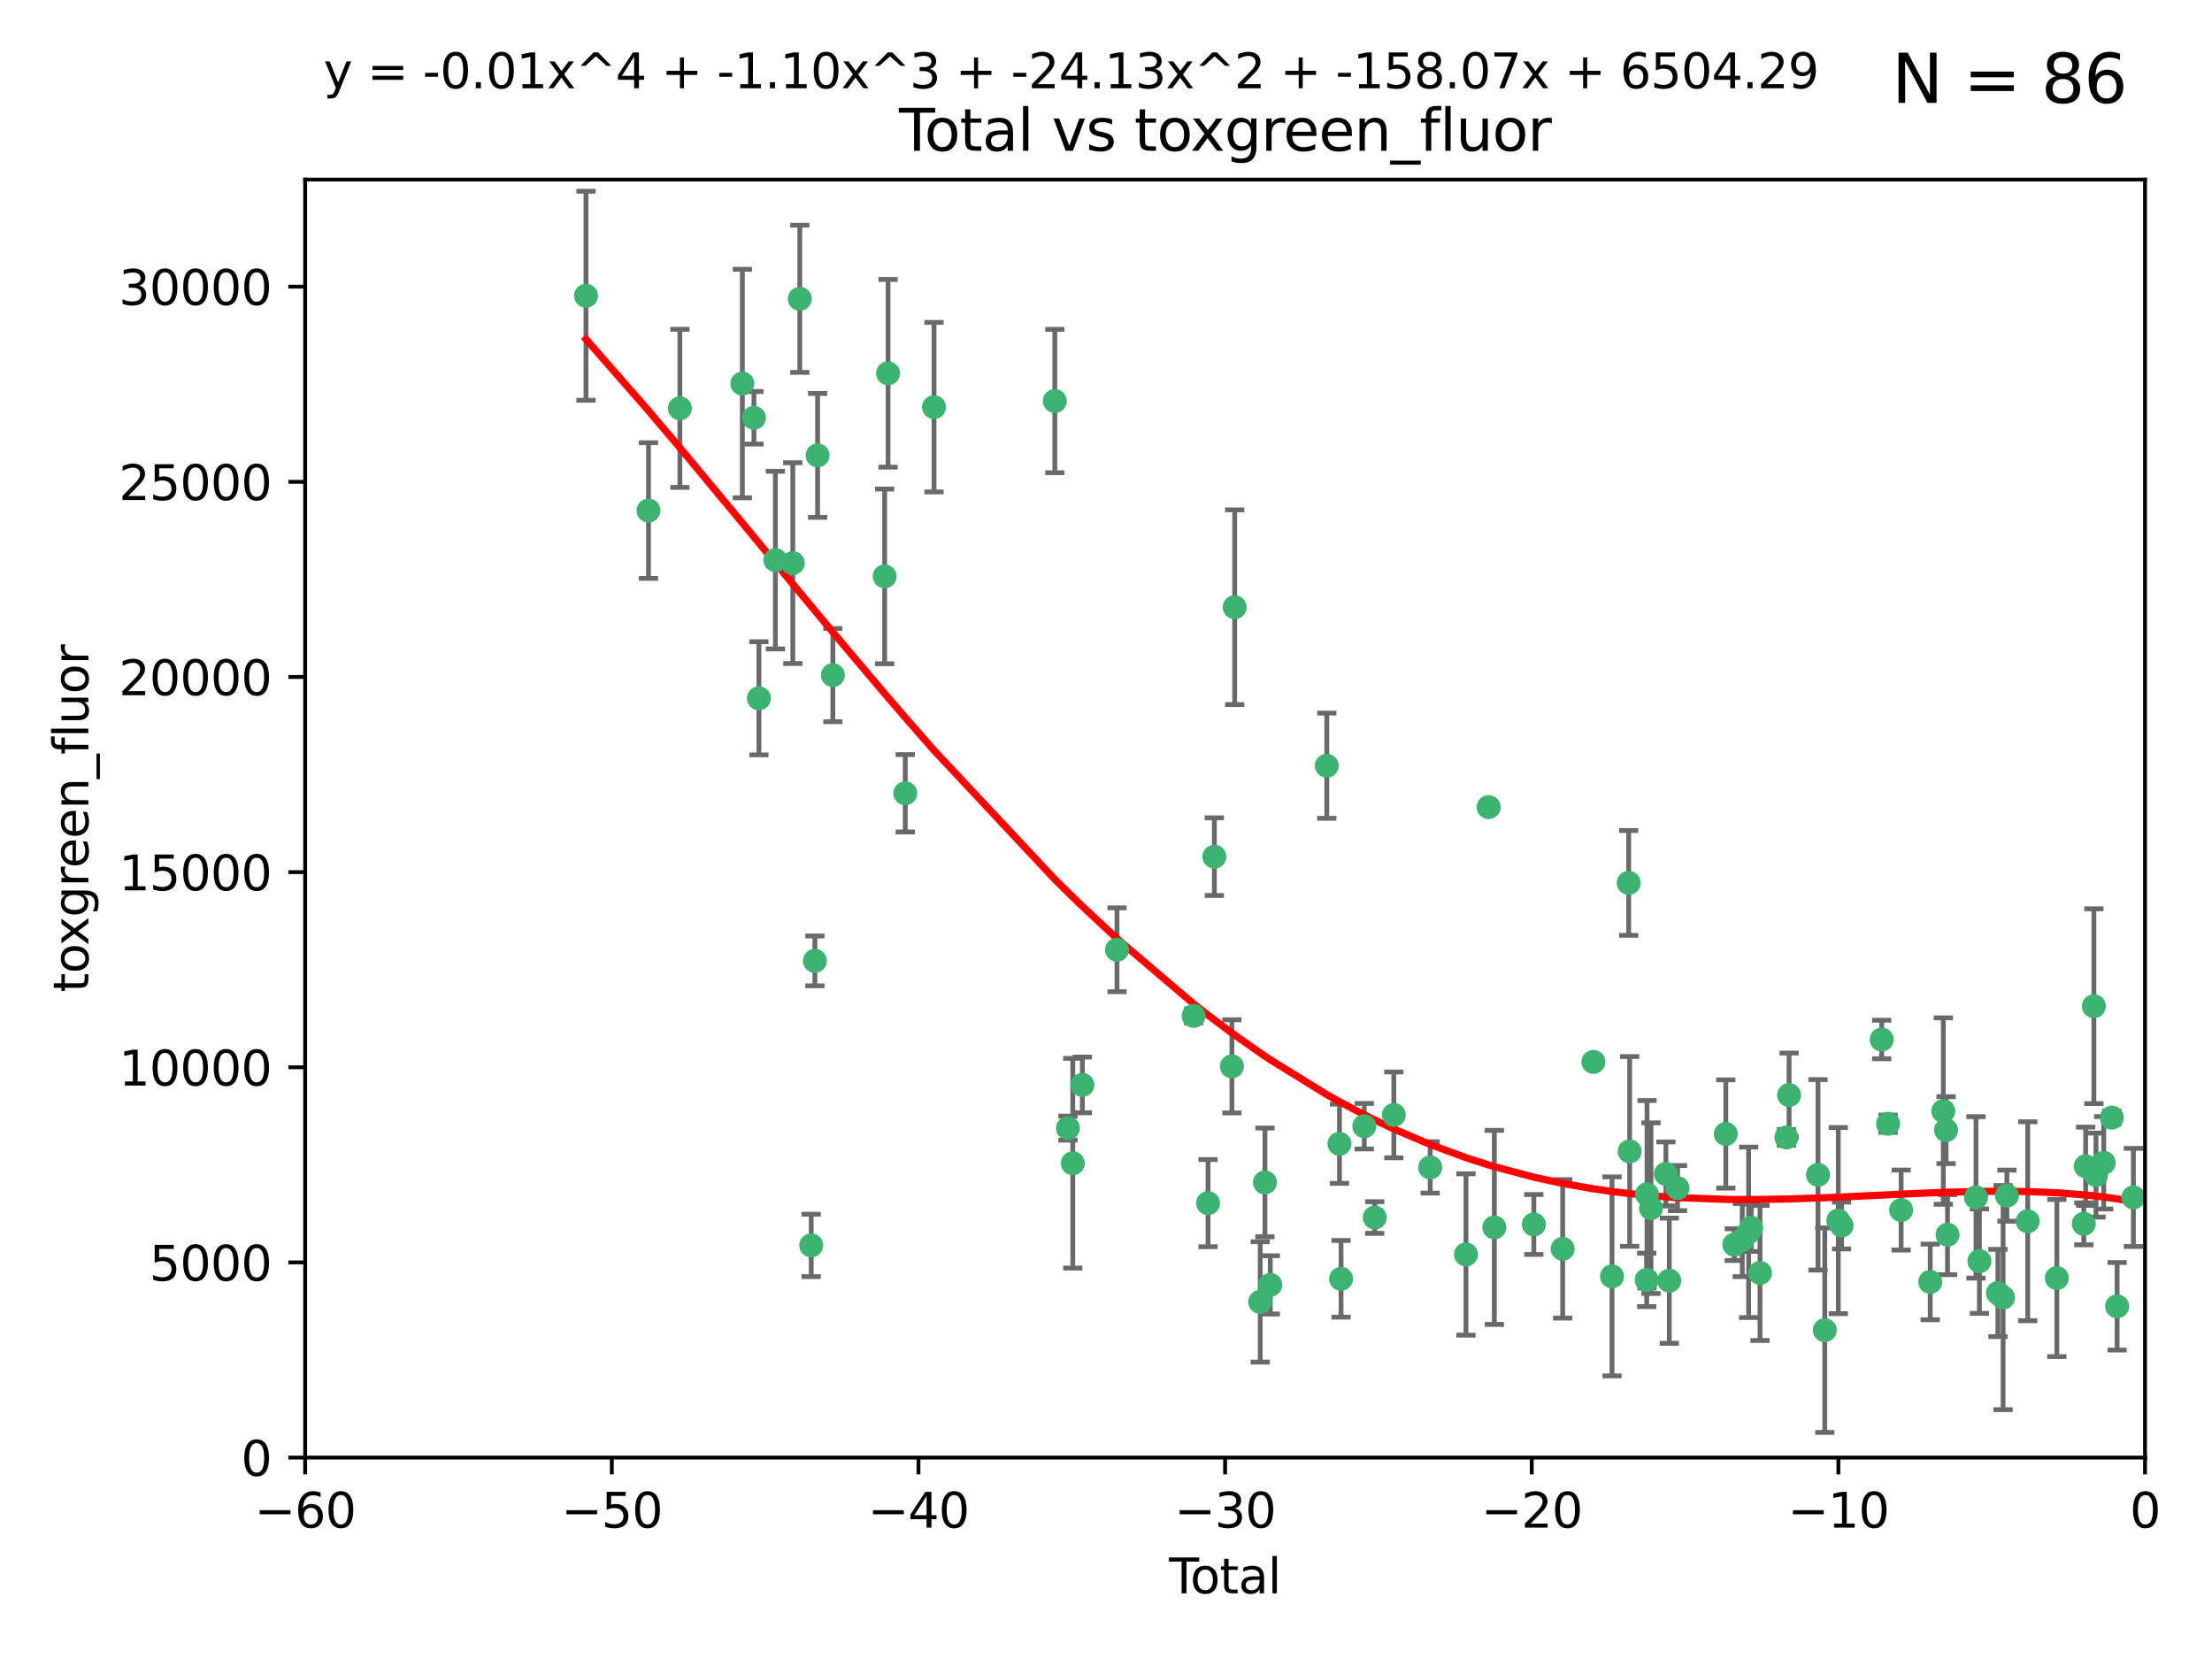 <?xml version="1.0" encoding="utf-8" standalone="no"?>
<!DOCTYPE svg PUBLIC "-//W3C//DTD SVG 1.1//EN"
  "http://www.w3.org/Graphics/SVG/1.1/DTD/svg11.dtd">
<svg xmlns:xlink="http://www.w3.org/1999/xlink" width="460.8pt" height="345.6pt" viewBox="0 0 460.8 345.6" xmlns="http://www.w3.org/2000/svg" version="1.1">
 <defs>
  <style type="text/css">*{stroke-linejoin: round; stroke-linecap: butt}</style>
 </defs>
 <g id="figure_1">
  <g id="patch_1">
   <path d="M 0 345.6 
L 460.8 345.6 
L 460.8 0 
L 0 0 
z
" style="fill: #ffffff"/>
  </g>
  <g id="axes_1">
   <g id="patch_2">
    <path d="M 63.571 303.64 
L 446.85 303.64 
L 446.85 37.411 
L 63.571 37.411 
z
" style="fill: #ffffff"/>
   </g>
   <g id="PathCollection_1">
    <defs>
     <path id="m62ab73a79f" d="M 0 1.118 
C 0.297 1.118 0.581 1 0.791 0.791 
C 1 0.581 1.118 0.297 1.118 0 
C 1.118 -0.297 1 -0.581 0.791 -0.791 
C 0.581 -1 0.297 -1.118 0 -1.118 
C -0.297 -1.118 -0.581 -1 -0.791 -0.791 
C -1 -0.581 -1.118 -0.297 -1.118 0 
C -1.118 0.297 -1 0.581 -0.791 0.791 
C -0.581 1 -0.297 1.118 0 1.118 
z
" style="stroke: #3cb371"/>
    </defs>
    <g clip-path="url(#p2aa110b603)">
     <use xlink:href="#m62ab73a79f" x="122.075" y="61.614" style="fill: #3cb371; stroke: #3cb371"/>
     <use xlink:href="#m62ab73a79f" x="135.093" y="106.358" style="fill: #3cb371; stroke: #3cb371"/>
     <use xlink:href="#m62ab73a79f" x="141.633" y="85.062" style="fill: #3cb371; stroke: #3cb371"/>
     <use xlink:href="#m62ab73a79f" x="154.646" y="79.9" style="fill: #3cb371; stroke: #3cb371"/>
     <use xlink:href="#m62ab73a79f" x="157.063" y="87.031" style="fill: #3cb371; stroke: #3cb371"/>
     <use xlink:href="#m62ab73a79f" x="158.1" y="145.468" style="fill: #3cb371; stroke: #3cb371"/>
     <use xlink:href="#m62ab73a79f" x="161.532" y="116.682" style="fill: #3cb371; stroke: #3cb371"/>
     <use xlink:href="#m62ab73a79f" x="165.156" y="117.306" style="fill: #3cb371; stroke: #3cb371"/>
     <use xlink:href="#m62ab73a79f" x="166.614" y="62.244" style="fill: #3cb371; stroke: #3cb371"/>
     <use xlink:href="#m62ab73a79f" x="168.991" y="259.442" style="fill: #3cb371; stroke: #3cb371"/>
     <use xlink:href="#m62ab73a79f" x="169.757" y="200.168" style="fill: #3cb371; stroke: #3cb371"/>
     <use xlink:href="#m62ab73a79f" x="170.325" y="94.872" style="fill: #3cb371; stroke: #3cb371"/>
     <use xlink:href="#m62ab73a79f" x="173.5" y="140.634" style="fill: #3cb371; stroke: #3cb371"/>
     <use xlink:href="#m62ab73a79f" x="184.294" y="120.071" style="fill: #3cb371; stroke: #3cb371"/>
     <use xlink:href="#m62ab73a79f" x="185" y="77.763" style="fill: #3cb371; stroke: #3cb371"/>
     <use xlink:href="#m62ab73a79f" x="188.583" y="165.251" style="fill: #3cb371; stroke: #3cb371"/>
     <use xlink:href="#m62ab73a79f" x="194.574" y="84.817" style="fill: #3cb371; stroke: #3cb371"/>
     <use xlink:href="#m62ab73a79f" x="219.736" y="83.54" style="fill: #3cb371; stroke: #3cb371"/>
     <use xlink:href="#m62ab73a79f" x="222.475" y="235.012" style="fill: #3cb371; stroke: #3cb371"/>
     <use xlink:href="#m62ab73a79f" x="223.48" y="242.324" style="fill: #3cb371; stroke: #3cb371"/>
     <use xlink:href="#m62ab73a79f" x="225.479" y="226.007" style="fill: #3cb371; stroke: #3cb371"/>
     <use xlink:href="#m62ab73a79f" x="232.69" y="197.854" style="fill: #3cb371; stroke: #3cb371"/>
     <use xlink:href="#m62ab73a79f" x="248.655" y="211.632" style="fill: #3cb371; stroke: #3cb371"/>
     <use xlink:href="#m62ab73a79f" x="251.658" y="250.635" style="fill: #3cb371; stroke: #3cb371"/>
     <use xlink:href="#m62ab73a79f" x="252.974" y="178.461" style="fill: #3cb371; stroke: #3cb371"/>
     <use xlink:href="#m62ab73a79f" x="256.629" y="222.137" style="fill: #3cb371; stroke: #3cb371"/>
     <use xlink:href="#m62ab73a79f" x="257.207" y="126.494" style="fill: #3cb371; stroke: #3cb371"/>
     <use xlink:href="#m62ab73a79f" x="262.527" y="271.21" style="fill: #3cb371; stroke: #3cb371"/>
     <use xlink:href="#m62ab73a79f" x="263.509" y="246.318" style="fill: #3cb371; stroke: #3cb371"/>
     <use xlink:href="#m62ab73a79f" x="264.621" y="267.658" style="fill: #3cb371; stroke: #3cb371"/>
     <use xlink:href="#m62ab73a79f" x="276.393" y="159.514" style="fill: #3cb371; stroke: #3cb371"/>
     <use xlink:href="#m62ab73a79f" x="279.035" y="238.271" style="fill: #3cb371; stroke: #3cb371"/>
     <use xlink:href="#m62ab73a79f" x="279.372" y="266.399" style="fill: #3cb371; stroke: #3cb371"/>
     <use xlink:href="#m62ab73a79f" x="284.209" y="234.61" style="fill: #3cb371; stroke: #3cb371"/>
     <use xlink:href="#m62ab73a79f" x="286.384" y="253.631" style="fill: #3cb371; stroke: #3cb371"/>
     <use xlink:href="#m62ab73a79f" x="290.359" y="232.256" style="fill: #3cb371; stroke: #3cb371"/>
     <use xlink:href="#m62ab73a79f" x="297.94" y="243.195" style="fill: #3cb371; stroke: #3cb371"/>
     <use xlink:href="#m62ab73a79f" x="305.391" y="261.328" style="fill: #3cb371; stroke: #3cb371"/>
     <use xlink:href="#m62ab73a79f" x="310.117" y="168.134" style="fill: #3cb371; stroke: #3cb371"/>
     <use xlink:href="#m62ab73a79f" x="311.3" y="255.69" style="fill: #3cb371; stroke: #3cb371"/>
     <use xlink:href="#m62ab73a79f" x="319.527" y="255.08" style="fill: #3cb371; stroke: #3cb371"/>
     <use xlink:href="#m62ab73a79f" x="325.532" y="260.159" style="fill: #3cb371; stroke: #3cb371"/>
     <use xlink:href="#m62ab73a79f" x="331.936" y="221.217" style="fill: #3cb371; stroke: #3cb371"/>
     <use xlink:href="#m62ab73a79f" x="335.814" y="265.894" style="fill: #3cb371; stroke: #3cb371"/>
     <use xlink:href="#m62ab73a79f" x="339.29" y="183.926" style="fill: #3cb371; stroke: #3cb371"/>
     <use xlink:href="#m62ab73a79f" x="339.487" y="239.862" style="fill: #3cb371; stroke: #3cb371"/>
     <use xlink:href="#m62ab73a79f" x="343.038" y="266.625" style="fill: #3cb371; stroke: #3cb371"/>
     <use xlink:href="#m62ab73a79f" x="343.102" y="248.797" style="fill: #3cb371; stroke: #3cb371"/>
     <use xlink:href="#m62ab73a79f" x="343.931" y="251.686" style="fill: #3cb371; stroke: #3cb371"/>
     <use xlink:href="#m62ab73a79f" x="347.037" y="244.545" style="fill: #3cb371; stroke: #3cb371"/>
     <use xlink:href="#m62ab73a79f" x="347.742" y="266.793" style="fill: #3cb371; stroke: #3cb371"/>
     <use xlink:href="#m62ab73a79f" x="349.456" y="247.505" style="fill: #3cb371; stroke: #3cb371"/>
     <use xlink:href="#m62ab73a79f" x="359.516" y="236.229" style="fill: #3cb371; stroke: #3cb371"/>
     <use xlink:href="#m62ab73a79f" x="361.283" y="259.283" style="fill: #3cb371; stroke: #3cb371"/>
     <use xlink:href="#m62ab73a79f" x="362.948" y="258.329" style="fill: #3cb371; stroke: #3cb371"/>
     <use xlink:href="#m62ab73a79f" x="364.272" y="256.714" style="fill: #3cb371; stroke: #3cb371"/>
     <use xlink:href="#m62ab73a79f" x="364.803" y="255.773" style="fill: #3cb371; stroke: #3cb371"/>
     <use xlink:href="#m62ab73a79f" x="366.641" y="265.178" style="fill: #3cb371; stroke: #3cb371"/>
     <use xlink:href="#m62ab73a79f" x="372.144" y="236.943" style="fill: #3cb371; stroke: #3cb371"/>
     <use xlink:href="#m62ab73a79f" x="372.7" y="228.123" style="fill: #3cb371; stroke: #3cb371"/>
     <use xlink:href="#m62ab73a79f" x="378.726" y="244.739" style="fill: #3cb371; stroke: #3cb371"/>
     <use xlink:href="#m62ab73a79f" x="380.137" y="277.098" style="fill: #3cb371; stroke: #3cb371"/>
     <use xlink:href="#m62ab73a79f" x="382.948" y="254.269" style="fill: #3cb371; stroke: #3cb371"/>
     <use xlink:href="#m62ab73a79f" x="383.643" y="255.298" style="fill: #3cb371; stroke: #3cb371"/>
     <use xlink:href="#m62ab73a79f" x="391.995" y="216.55" style="fill: #3cb371; stroke: #3cb371"/>
     <use xlink:href="#m62ab73a79f" x="393.325" y="234.099" style="fill: #3cb371; stroke: #3cb371"/>
     <use xlink:href="#m62ab73a79f" x="396.044" y="252.073" style="fill: #3cb371; stroke: #3cb371"/>
     <use xlink:href="#m62ab73a79f" x="402.103" y="267.05" style="fill: #3cb371; stroke: #3cb371"/>
     <use xlink:href="#m62ab73a79f" x="404.828" y="231.454" style="fill: #3cb371; stroke: #3cb371"/>
     <use xlink:href="#m62ab73a79f" x="405.4" y="235.431" style="fill: #3cb371; stroke: #3cb371"/>
     <use xlink:href="#m62ab73a79f" x="405.704" y="257.206" style="fill: #3cb371; stroke: #3cb371"/>
     <use xlink:href="#m62ab73a79f" x="411.637" y="249.438" style="fill: #3cb371; stroke: #3cb371"/>
     <use xlink:href="#m62ab73a79f" x="412.347" y="262.719" style="fill: #3cb371; stroke: #3cb371"/>
     <use xlink:href="#m62ab73a79f" x="416.205" y="269.353" style="fill: #3cb371; stroke: #3cb371"/>
     <use xlink:href="#m62ab73a79f" x="417.282" y="270.307" style="fill: #3cb371; stroke: #3cb371"/>
     <use xlink:href="#m62ab73a79f" x="418.073" y="249.072" style="fill: #3cb371; stroke: #3cb371"/>
     <use xlink:href="#m62ab73a79f" x="422.412" y="254.408" style="fill: #3cb371; stroke: #3cb371"/>
     <use xlink:href="#m62ab73a79f" x="428.481" y="266.237" style="fill: #3cb371; stroke: #3cb371"/>
     <use xlink:href="#m62ab73a79f" x="434.097" y="254.943" style="fill: #3cb371; stroke: #3cb371"/>
     <use xlink:href="#m62ab73a79f" x="434.484" y="242.954" style="fill: #3cb371; stroke: #3cb371"/>
     <use xlink:href="#m62ab73a79f" x="436.193" y="209.613" style="fill: #3cb371; stroke: #3cb371"/>
     <use xlink:href="#m62ab73a79f" x="436.637" y="244.789" style="fill: #3cb371; stroke: #3cb371"/>
     <use xlink:href="#m62ab73a79f" x="438.245" y="242.227" style="fill: #3cb371; stroke: #3cb371"/>
     <use xlink:href="#m62ab73a79f" x="439.928" y="232.825" style="fill: #3cb371; stroke: #3cb371"/>
     <use xlink:href="#m62ab73a79f" x="441.035" y="272.126" style="fill: #3cb371; stroke: #3cb371"/>
     <use xlink:href="#m62ab73a79f" x="444.423" y="249.444" style="fill: #3cb371; stroke: #3cb371"/>
    </g>
   </g>
   <g id="matplotlib.axis_1">
    <g id="xtick_1">
     <g id="line2d_1">
      <defs>
       <path id="mf8d0ca94c1" d="M 0 0 
L 0 3.5 
" style="stroke: #000000; stroke-width: 0.8"/>
      </defs>
      <g>
       <use xlink:href="#mf8d0ca94c1" x="63.571" y="303.64" style="stroke: #000000; stroke-width: 0.8"/>
      </g>
     </g>
     <g id="text_1">
      <!-- −60 -->
      <g transform="translate(53.019 318.238)scale(0.1 -0.1)">
       <defs>
        <path id="DejaVuSans-2212" d="M 678 2272 
L 4684 2272 
L 4684 1741 
L 678 1741 
L 678 2272 
z
" transform="scale(0.016)"/>
        <path id="DejaVuSans-36" d="M 2113 2584 
Q 1688 2584 1439 2293 
Q 1191 2003 1191 1497 
Q 1191 994 1439 701 
Q 1688 409 2113 409 
Q 2538 409 2786 701 
Q 3034 994 3034 1497 
Q 3034 2003 2786 2293 
Q 2538 2584 2113 2584 
z
M 3366 4563 
L 3366 3988 
Q 3128 4100 2886 4159 
Q 2644 4219 2406 4219 
Q 1781 4219 1451 3797 
Q 1122 3375 1075 2522 
Q 1259 2794 1537 2939 
Q 1816 3084 2150 3084 
Q 2853 3084 3261 2657 
Q 3669 2231 3669 1497 
Q 3669 778 3244 343 
Q 2819 -91 2113 -91 
Q 1303 -91 875 529 
Q 447 1150 447 2328 
Q 447 3434 972 4092 
Q 1497 4750 2381 4750 
Q 2619 4750 2861 4703 
Q 3103 4656 3366 4563 
z
" transform="scale(0.016)"/>
        <path id="DejaVuSans-30" d="M 2034 4250 
Q 1547 4250 1301 3770 
Q 1056 3291 1056 2328 
Q 1056 1369 1301 889 
Q 1547 409 2034 409 
Q 2525 409 2770 889 
Q 3016 1369 3016 2328 
Q 3016 3291 2770 3770 
Q 2525 4250 2034 4250 
z
M 2034 4750 
Q 2819 4750 3233 4129 
Q 3647 3509 3647 2328 
Q 3647 1150 3233 529 
Q 2819 -91 2034 -91 
Q 1250 -91 836 529 
Q 422 1150 422 2328 
Q 422 3509 836 4129 
Q 1250 4750 2034 4750 
z
" transform="scale(0.016)"/>
       </defs>
       <use xlink:href="#DejaVuSans-2212"/>
       <use xlink:href="#DejaVuSans-36" x="83.789"/>
       <use xlink:href="#DejaVuSans-30" x="147.412"/>
      </g>
     </g>
    </g>
    <g id="xtick_2">
     <g id="line2d_2">
      <g>
       <use xlink:href="#mf8d0ca94c1" x="127.451" y="303.64" style="stroke: #000000; stroke-width: 0.8"/>
      </g>
     </g>
     <g id="text_2">
      <!-- −50 -->
      <g transform="translate(116.899 318.238)scale(0.1 -0.1)">
       <defs>
        <path id="DejaVuSans-35" d="M 691 4666 
L 3169 4666 
L 3169 4134 
L 1269 4134 
L 1269 2991 
Q 1406 3038 1543 3061 
Q 1681 3084 1819 3084 
Q 2600 3084 3056 2656 
Q 3513 2228 3513 1497 
Q 3513 744 3044 326 
Q 2575 -91 1722 -91 
Q 1428 -91 1123 -41 
Q 819 9 494 109 
L 494 744 
Q 775 591 1075 516 
Q 1375 441 1709 441 
Q 2250 441 2565 725 
Q 2881 1009 2881 1497 
Q 2881 1984 2565 2268 
Q 2250 2553 1709 2553 
Q 1456 2553 1204 2497 
Q 953 2441 691 2322 
L 691 4666 
z
" transform="scale(0.016)"/>
       </defs>
       <use xlink:href="#DejaVuSans-2212"/>
       <use xlink:href="#DejaVuSans-35" x="83.789"/>
       <use xlink:href="#DejaVuSans-30" x="147.412"/>
      </g>
     </g>
    </g>
    <g id="xtick_3">
     <g id="line2d_3">
      <g>
       <use xlink:href="#mf8d0ca94c1" x="191.331" y="303.64" style="stroke: #000000; stroke-width: 0.8"/>
      </g>
     </g>
     <g id="text_3">
      <!-- −40 -->
      <g transform="translate(180.778 318.238)scale(0.1 -0.1)">
       <defs>
        <path id="DejaVuSans-34" d="M 2419 4116 
L 825 1625 
L 2419 1625 
L 2419 4116 
z
M 2253 4666 
L 3047 4666 
L 3047 1625 
L 3713 1625 
L 3713 1100 
L 3047 1100 
L 3047 0 
L 2419 0 
L 2419 1100 
L 313 1100 
L 313 1709 
L 2253 4666 
z
" transform="scale(0.016)"/>
       </defs>
       <use xlink:href="#DejaVuSans-2212"/>
       <use xlink:href="#DejaVuSans-34" x="83.789"/>
       <use xlink:href="#DejaVuSans-30" x="147.412"/>
      </g>
     </g>
    </g>
    <g id="xtick_4">
     <g id="line2d_4">
      <g>
       <use xlink:href="#mf8d0ca94c1" x="255.211" y="303.64" style="stroke: #000000; stroke-width: 0.8"/>
      </g>
     </g>
     <g id="text_4">
      <!-- −30 -->
      <g transform="translate(244.658 318.238)scale(0.1 -0.1)">
       <defs>
        <path id="DejaVuSans-33" d="M 2597 2516 
Q 3050 2419 3304 2112 
Q 3559 1806 3559 1356 
Q 3559 666 3084 287 
Q 2609 -91 1734 -91 
Q 1441 -91 1130 -33 
Q 819 25 488 141 
L 488 750 
Q 750 597 1062 519 
Q 1375 441 1716 441 
Q 2309 441 2620 675 
Q 2931 909 2931 1356 
Q 2931 1769 2642 2001 
Q 2353 2234 1838 2234 
L 1294 2234 
L 1294 2753 
L 1863 2753 
Q 2328 2753 2575 2939 
Q 2822 3125 2822 3475 
Q 2822 3834 2567 4026 
Q 2313 4219 1838 4219 
Q 1578 4219 1281 4162 
Q 984 4106 628 3988 
L 628 4550 
Q 988 4650 1302 4700 
Q 1616 4750 1894 4750 
Q 2613 4750 3031 4423 
Q 3450 4097 3450 3541 
Q 3450 3153 3228 2886 
Q 3006 2619 2597 2516 
z
" transform="scale(0.016)"/>
       </defs>
       <use xlink:href="#DejaVuSans-2212"/>
       <use xlink:href="#DejaVuSans-33" x="83.789"/>
       <use xlink:href="#DejaVuSans-30" x="147.412"/>
      </g>
     </g>
    </g>
    <g id="xtick_5">
     <g id="line2d_5">
      <g>
       <use xlink:href="#mf8d0ca94c1" x="319.09" y="303.64" style="stroke: #000000; stroke-width: 0.8"/>
      </g>
     </g>
     <g id="text_5">
      <!-- −20 -->
      <g transform="translate(308.538 318.238)scale(0.1 -0.1)">
       <defs>
        <path id="DejaVuSans-32" d="M 1228 531 
L 3431 531 
L 3431 0 
L 469 0 
L 469 531 
Q 828 903 1448 1529 
Q 2069 2156 2228 2338 
Q 2531 2678 2651 2914 
Q 2772 3150 2772 3378 
Q 2772 3750 2511 3984 
Q 2250 4219 1831 4219 
Q 1534 4219 1204 4116 
Q 875 4013 500 3803 
L 500 4441 
Q 881 4594 1212 4672 
Q 1544 4750 1819 4750 
Q 2544 4750 2975 4387 
Q 3406 4025 3406 3419 
Q 3406 3131 3298 2873 
Q 3191 2616 2906 2266 
Q 2828 2175 2409 1742 
Q 1991 1309 1228 531 
z
" transform="scale(0.016)"/>
       </defs>
       <use xlink:href="#DejaVuSans-2212"/>
       <use xlink:href="#DejaVuSans-32" x="83.789"/>
       <use xlink:href="#DejaVuSans-30" x="147.412"/>
      </g>
     </g>
    </g>
    <g id="xtick_6">
     <g id="line2d_6">
      <g>
       <use xlink:href="#mf8d0ca94c1" x="382.97" y="303.64" style="stroke: #000000; stroke-width: 0.8"/>
      </g>
     </g>
     <g id="text_6">
      <!-- −10 -->
      <g transform="translate(372.418 318.238)scale(0.1 -0.1)">
       <defs>
        <path id="DejaVuSans-31" d="M 794 531 
L 1825 531 
L 1825 4091 
L 703 3866 
L 703 4441 
L 1819 4666 
L 2450 4666 
L 2450 531 
L 3481 531 
L 3481 0 
L 794 0 
L 794 531 
z
" transform="scale(0.016)"/>
       </defs>
       <use xlink:href="#DejaVuSans-2212"/>
       <use xlink:href="#DejaVuSans-31" x="83.789"/>
       <use xlink:href="#DejaVuSans-30" x="147.412"/>
      </g>
     </g>
    </g>
    <g id="xtick_7">
     <g id="line2d_7">
      <g>
       <use xlink:href="#mf8d0ca94c1" x="446.85" y="303.64" style="stroke: #000000; stroke-width: 0.8"/>
      </g>
     </g>
     <g id="text_7">
      <!-- 0 -->
      <g transform="translate(443.669 318.238)scale(0.1 -0.1)">
       <use xlink:href="#DejaVuSans-30"/>
      </g>
     </g>
    </g>
    <g id="text_8">
     <!-- Total -->
     <g transform="translate(243.534 331.917)scale(0.1 -0.1)">
      <defs>
       <path id="DejaVuSans-54" d="M -19 4666 
L 3928 4666 
L 3928 4134 
L 2272 4134 
L 2272 0 
L 1638 0 
L 1638 4134 
L -19 4134 
L -19 4666 
z
" transform="scale(0.016)"/>
       <path id="DejaVuSans-6f" d="M 1959 3097 
Q 1497 3097 1228 2736 
Q 959 2375 959 1747 
Q 959 1119 1226 758 
Q 1494 397 1959 397 
Q 2419 397 2687 759 
Q 2956 1122 2956 1747 
Q 2956 2369 2687 2733 
Q 2419 3097 1959 3097 
z
M 1959 3584 
Q 2709 3584 3137 3096 
Q 3566 2609 3566 1747 
Q 3566 888 3137 398 
Q 2709 -91 1959 -91 
Q 1206 -91 779 398 
Q 353 888 353 1747 
Q 353 2609 779 3096 
Q 1206 3584 1959 3584 
z
" transform="scale(0.016)"/>
       <path id="DejaVuSans-74" d="M 1172 4494 
L 1172 3500 
L 2356 3500 
L 2356 3053 
L 1172 3053 
L 1172 1153 
Q 1172 725 1289 603 
Q 1406 481 1766 481 
L 2356 481 
L 2356 0 
L 1766 0 
Q 1100 0 847 248 
Q 594 497 594 1153 
L 594 3053 
L 172 3053 
L 172 3500 
L 594 3500 
L 594 4494 
L 1172 4494 
z
" transform="scale(0.016)"/>
       <path id="DejaVuSans-61" d="M 2194 1759 
Q 1497 1759 1228 1600 
Q 959 1441 959 1056 
Q 959 750 1161 570 
Q 1363 391 1709 391 
Q 2188 391 2477 730 
Q 2766 1069 2766 1631 
L 2766 1759 
L 2194 1759 
z
M 3341 1997 
L 3341 0 
L 2766 0 
L 2766 531 
Q 2569 213 2275 61 
Q 1981 -91 1556 -91 
Q 1019 -91 701 211 
Q 384 513 384 1019 
Q 384 1609 779 1909 
Q 1175 2209 1959 2209 
L 2766 2209 
L 2766 2266 
Q 2766 2663 2505 2880 
Q 2244 3097 1772 3097 
Q 1472 3097 1187 3025 
Q 903 2953 641 2809 
L 641 3341 
Q 956 3463 1253 3523 
Q 1550 3584 1831 3584 
Q 2591 3584 2966 3190 
Q 3341 2797 3341 1997 
z
" transform="scale(0.016)"/>
       <path id="DejaVuSans-6c" d="M 603 4863 
L 1178 4863 
L 1178 0 
L 603 0 
L 603 4863 
z
" transform="scale(0.016)"/>
      </defs>
      <use xlink:href="#DejaVuSans-54"/>
      <use xlink:href="#DejaVuSans-6f" x="44.084"/>
      <use xlink:href="#DejaVuSans-74" x="105.266"/>
      <use xlink:href="#DejaVuSans-61" x="144.475"/>
      <use xlink:href="#DejaVuSans-6c" x="205.754"/>
     </g>
    </g>
   </g>
   <g id="matplotlib.axis_2">
    <g id="ytick_1">
     <g id="line2d_8">
      <defs>
       <path id="m3ea178af1c" d="M 0 0 
L -3.5 0 
" style="stroke: #000000; stroke-width: 0.8"/>
      </defs>
      <g>
       <use xlink:href="#m3ea178af1c" x="63.571" y="303.64" style="stroke: #000000; stroke-width: 0.8"/>
      </g>
     </g>
     <g id="text_9">
      <!-- 0 -->
      <g transform="translate(50.209 307.439)scale(0.1 -0.1)">
       <use xlink:href="#DejaVuSans-30"/>
      </g>
     </g>
    </g>
    <g id="ytick_2">
     <g id="line2d_9">
      <g>
       <use xlink:href="#m3ea178af1c" x="63.571" y="262.986" style="stroke: #000000; stroke-width: 0.8"/>
      </g>
     </g>
     <g id="text_10">
      <!-- 5000 -->
      <g transform="translate(31.121 266.786)scale(0.1 -0.1)">
       <use xlink:href="#DejaVuSans-35"/>
       <use xlink:href="#DejaVuSans-30" x="63.623"/>
       <use xlink:href="#DejaVuSans-30" x="127.246"/>
       <use xlink:href="#DejaVuSans-30" x="190.869"/>
      </g>
     </g>
    </g>
    <g id="ytick_3">
     <g id="line2d_10">
      <g>
       <use xlink:href="#m3ea178af1c" x="63.571" y="222.333" style="stroke: #000000; stroke-width: 0.8"/>
      </g>
     </g>
     <g id="text_11">
      <!-- 10000 -->
      <g transform="translate(24.759 226.132)scale(0.1 -0.1)">
       <use xlink:href="#DejaVuSans-31"/>
       <use xlink:href="#DejaVuSans-30" x="63.623"/>
       <use xlink:href="#DejaVuSans-30" x="127.246"/>
       <use xlink:href="#DejaVuSans-30" x="190.869"/>
       <use xlink:href="#DejaVuSans-30" x="254.492"/>
      </g>
     </g>
    </g>
    <g id="ytick_4">
     <g id="line2d_11">
      <g>
       <use xlink:href="#m3ea178af1c" x="63.571" y="181.679" style="stroke: #000000; stroke-width: 0.8"/>
      </g>
     </g>
     <g id="text_12">
      <!-- 15000 -->
      <g transform="translate(24.759 185.478)scale(0.1 -0.1)">
       <use xlink:href="#DejaVuSans-31"/>
       <use xlink:href="#DejaVuSans-35" x="63.623"/>
       <use xlink:href="#DejaVuSans-30" x="127.246"/>
       <use xlink:href="#DejaVuSans-30" x="190.869"/>
       <use xlink:href="#DejaVuSans-30" x="254.492"/>
      </g>
     </g>
    </g>
    <g id="ytick_5">
     <g id="line2d_12">
      <g>
       <use xlink:href="#m3ea178af1c" x="63.571" y="141.026" style="stroke: #000000; stroke-width: 0.8"/>
      </g>
     </g>
     <g id="text_13">
      <!-- 20000 -->
      <g transform="translate(24.759 144.825)scale(0.1 -0.1)">
       <use xlink:href="#DejaVuSans-32"/>
       <use xlink:href="#DejaVuSans-30" x="63.623"/>
       <use xlink:href="#DejaVuSans-30" x="127.246"/>
       <use xlink:href="#DejaVuSans-30" x="190.869"/>
       <use xlink:href="#DejaVuSans-30" x="254.492"/>
      </g>
     </g>
    </g>
    <g id="ytick_6">
     <g id="line2d_13">
      <g>
       <use xlink:href="#m3ea178af1c" x="63.571" y="100.372" style="stroke: #000000; stroke-width: 0.8"/>
      </g>
     </g>
     <g id="text_14">
      <!-- 25000 -->
      <g transform="translate(24.759 104.171)scale(0.1 -0.1)">
       <use xlink:href="#DejaVuSans-32"/>
       <use xlink:href="#DejaVuSans-35" x="63.623"/>
       <use xlink:href="#DejaVuSans-30" x="127.246"/>
       <use xlink:href="#DejaVuSans-30" x="190.869"/>
       <use xlink:href="#DejaVuSans-30" x="254.492"/>
      </g>
     </g>
    </g>
    <g id="ytick_7">
     <g id="line2d_14">
      <g>
       <use xlink:href="#m3ea178af1c" x="63.571" y="59.718" style="stroke: #000000; stroke-width: 0.8"/>
      </g>
     </g>
     <g id="text_15">
      <!-- 30000 -->
      <g transform="translate(24.759 63.518)scale(0.1 -0.1)">
       <use xlink:href="#DejaVuSans-33"/>
       <use xlink:href="#DejaVuSans-30" x="63.623"/>
       <use xlink:href="#DejaVuSans-30" x="127.246"/>
       <use xlink:href="#DejaVuSans-30" x="190.869"/>
       <use xlink:href="#DejaVuSans-30" x="254.492"/>
      </g>
     </g>
    </g>
    <g id="text_16">
     <!-- toxgreen_fluor -->
     <g transform="translate(18.401 206.72)rotate(-90)scale(0.1 -0.1)">
      <defs>
       <path id="DejaVuSans-78" d="M 3513 3500 
L 2247 1797 
L 3578 0 
L 2900 0 
L 1881 1375 
L 863 0 
L 184 0 
L 1544 1831 
L 300 3500 
L 978 3500 
L 1906 2253 
L 2834 3500 
L 3513 3500 
z
" transform="scale(0.016)"/>
       <path id="DejaVuSans-67" d="M 2906 1791 
Q 2906 2416 2648 2759 
Q 2391 3103 1925 3103 
Q 1463 3103 1205 2759 
Q 947 2416 947 1791 
Q 947 1169 1205 825 
Q 1463 481 1925 481 
Q 2391 481 2648 825 
Q 2906 1169 2906 1791 
z
M 3481 434 
Q 3481 -459 3084 -895 
Q 2688 -1331 1869 -1331 
Q 1566 -1331 1297 -1286 
Q 1028 -1241 775 -1147 
L 775 -588 
Q 1028 -725 1275 -790 
Q 1522 -856 1778 -856 
Q 2344 -856 2625 -561 
Q 2906 -266 2906 331 
L 2906 616 
Q 2728 306 2450 153 
Q 2172 0 1784 0 
Q 1141 0 747 490 
Q 353 981 353 1791 
Q 353 2603 747 3093 
Q 1141 3584 1784 3584 
Q 2172 3584 2450 3431 
Q 2728 3278 2906 2969 
L 2906 3500 
L 3481 3500 
L 3481 434 
z
" transform="scale(0.016)"/>
       <path id="DejaVuSans-72" d="M 2631 2963 
Q 2534 3019 2420 3045 
Q 2306 3072 2169 3072 
Q 1681 3072 1420 2755 
Q 1159 2438 1159 1844 
L 1159 0 
L 581 0 
L 581 3500 
L 1159 3500 
L 1159 2956 
Q 1341 3275 1631 3429 
Q 1922 3584 2338 3584 
Q 2397 3584 2469 3576 
Q 2541 3569 2628 3553 
L 2631 2963 
z
" transform="scale(0.016)"/>
       <path id="DejaVuSans-65" d="M 3597 1894 
L 3597 1613 
L 953 1613 
Q 991 1019 1311 708 
Q 1631 397 2203 397 
Q 2534 397 2845 478 
Q 3156 559 3463 722 
L 3463 178 
Q 3153 47 2828 -22 
Q 2503 -91 2169 -91 
Q 1331 -91 842 396 
Q 353 884 353 1716 
Q 353 2575 817 3079 
Q 1281 3584 2069 3584 
Q 2775 3584 3186 3129 
Q 3597 2675 3597 1894 
z
M 3022 2063 
Q 3016 2534 2758 2815 
Q 2500 3097 2075 3097 
Q 1594 3097 1305 2825 
Q 1016 2553 972 2059 
L 3022 2063 
z
" transform="scale(0.016)"/>
       <path id="DejaVuSans-6e" d="M 3513 2113 
L 3513 0 
L 2938 0 
L 2938 2094 
Q 2938 2591 2744 2837 
Q 2550 3084 2163 3084 
Q 1697 3084 1428 2787 
Q 1159 2491 1159 1978 
L 1159 0 
L 581 0 
L 581 3500 
L 1159 3500 
L 1159 2956 
Q 1366 3272 1645 3428 
Q 1925 3584 2291 3584 
Q 2894 3584 3203 3211 
Q 3513 2838 3513 2113 
z
" transform="scale(0.016)"/>
       <path id="DejaVuSans-5f" d="M 3263 -1063 
L 3263 -1509 
L -63 -1509 
L -63 -1063 
L 3263 -1063 
z
" transform="scale(0.016)"/>
       <path id="DejaVuSans-66" d="M 2375 4863 
L 2375 4384 
L 1825 4384 
Q 1516 4384 1395 4259 
Q 1275 4134 1275 3809 
L 1275 3500 
L 2222 3500 
L 2222 3053 
L 1275 3053 
L 1275 0 
L 697 0 
L 697 3053 
L 147 3053 
L 147 3500 
L 697 3500 
L 697 3744 
Q 697 4328 969 4595 
Q 1241 4863 1831 4863 
L 2375 4863 
z
" transform="scale(0.016)"/>
       <path id="DejaVuSans-75" d="M 544 1381 
L 544 3500 
L 1119 3500 
L 1119 1403 
Q 1119 906 1312 657 
Q 1506 409 1894 409 
Q 2359 409 2629 706 
Q 2900 1003 2900 1516 
L 2900 3500 
L 3475 3500 
L 3475 0 
L 2900 0 
L 2900 538 
Q 2691 219 2414 64 
Q 2138 -91 1772 -91 
Q 1169 -91 856 284 
Q 544 659 544 1381 
z
M 1991 3584 
L 1991 3584 
z
" transform="scale(0.016)"/>
      </defs>
      <use xlink:href="#DejaVuSans-74"/>
      <use xlink:href="#DejaVuSans-6f" x="39.209"/>
      <use xlink:href="#DejaVuSans-78" x="97.266"/>
      <use xlink:href="#DejaVuSans-67" x="156.445"/>
      <use xlink:href="#DejaVuSans-72" x="219.922"/>
      <use xlink:href="#DejaVuSans-65" x="258.785"/>
      <use xlink:href="#DejaVuSans-65" x="320.309"/>
      <use xlink:href="#DejaVuSans-6e" x="381.832"/>
      <use xlink:href="#DejaVuSans-5f" x="445.211"/>
      <use xlink:href="#DejaVuSans-66" x="495.211"/>
      <use xlink:href="#DejaVuSans-6c" x="530.416"/>
      <use xlink:href="#DejaVuSans-75" x="558.199"/>
      <use xlink:href="#DejaVuSans-6f" x="621.578"/>
      <use xlink:href="#DejaVuSans-72" x="682.76"/>
     </g>
    </g>
   </g>
   <g id="LineCollection_1">
    <path d="M 122.075 83.38 
L 122.075 39.848 
" clip-path="url(#p2aa110b603)" style="fill: none; stroke: #696969"/>
    <path d="M 135.093 120.489 
L 135.093 92.227 
" clip-path="url(#p2aa110b603)" style="fill: none; stroke: #696969"/>
    <path d="M 141.633 101.528 
L 141.633 68.595 
" clip-path="url(#p2aa110b603)" style="fill: none; stroke: #696969"/>
    <path d="M 154.646 103.698 
L 154.646 56.102 
" clip-path="url(#p2aa110b603)" style="fill: none; stroke: #696969"/>
    <path d="M 157.063 92.506 
L 157.063 81.557 
" clip-path="url(#p2aa110b603)" style="fill: none; stroke: #696969"/>
    <path d="M 158.1 157.254 
L 158.1 133.683 
" clip-path="url(#p2aa110b603)" style="fill: none; stroke: #696969"/>
    <path d="M 161.532 135.19 
L 161.532 98.175 
" clip-path="url(#p2aa110b603)" style="fill: none; stroke: #696969"/>
    <path d="M 165.156 138.218 
L 165.156 96.393 
" clip-path="url(#p2aa110b603)" style="fill: none; stroke: #696969"/>
    <path d="M 166.614 77.579 
L 166.614 46.91 
" clip-path="url(#p2aa110b603)" style="fill: none; stroke: #696969"/>
    <path d="M 168.991 265.941 
L 168.991 252.944 
" clip-path="url(#p2aa110b603)" style="fill: none; stroke: #696969"/>
    <path d="M 169.757 205.359 
L 169.757 194.977 
" clip-path="url(#p2aa110b603)" style="fill: none; stroke: #696969"/>
    <path d="M 170.325 107.775 
L 170.325 81.969 
" clip-path="url(#p2aa110b603)" style="fill: none; stroke: #696969"/>
    <path d="M 173.5 150.349 
L 173.5 130.92 
" clip-path="url(#p2aa110b603)" style="fill: none; stroke: #696969"/>
    <path d="M 184.294 138.271 
L 184.294 101.87 
" clip-path="url(#p2aa110b603)" style="fill: none; stroke: #696969"/>
    <path d="M 185 97.317 
L 185 58.209 
" clip-path="url(#p2aa110b603)" style="fill: none; stroke: #696969"/>
    <path d="M 188.583 173.31 
L 188.583 157.193 
" clip-path="url(#p2aa110b603)" style="fill: none; stroke: #696969"/>
    <path d="M 194.574 102.476 
L 194.574 67.157 
" clip-path="url(#p2aa110b603)" style="fill: none; stroke: #696969"/>
    <path d="M 219.736 98.468 
L 219.736 68.613 
" clip-path="url(#p2aa110b603)" style="fill: none; stroke: #696969"/>
    <path d="M 222.475 237.516 
L 222.475 232.507 
" clip-path="url(#p2aa110b603)" style="fill: none; stroke: #696969"/>
    <path d="M 223.48 264.166 
L 223.48 220.481 
" clip-path="url(#p2aa110b603)" style="fill: none; stroke: #696969"/>
    <path d="M 225.479 231.811 
L 225.479 220.203 
" clip-path="url(#p2aa110b603)" style="fill: none; stroke: #696969"/>
    <path d="M 232.69 206.59 
L 232.69 189.118 
" clip-path="url(#p2aa110b603)" style="fill: none; stroke: #696969"/>
    <path d="M 248.655 213.084 
L 248.655 210.18 
" clip-path="url(#p2aa110b603)" style="fill: none; stroke: #696969"/>
    <path d="M 251.658 259.717 
L 251.658 241.553 
" clip-path="url(#p2aa110b603)" style="fill: none; stroke: #696969"/>
    <path d="M 252.974 186.549 
L 252.974 170.372 
" clip-path="url(#p2aa110b603)" style="fill: none; stroke: #696969"/>
    <path d="M 256.629 231.84 
L 256.629 212.434 
" clip-path="url(#p2aa110b603)" style="fill: none; stroke: #696969"/>
    <path d="M 257.207 146.774 
L 257.207 106.214 
" clip-path="url(#p2aa110b603)" style="fill: none; stroke: #696969"/>
    <path d="M 262.527 283.742 
L 262.527 258.678 
" clip-path="url(#p2aa110b603)" style="fill: none; stroke: #696969"/>
    <path d="M 263.509 257.644 
L 263.509 234.991 
" clip-path="url(#p2aa110b603)" style="fill: none; stroke: #696969"/>
    <path d="M 264.621 273.726 
L 264.621 261.589 
" clip-path="url(#p2aa110b603)" style="fill: none; stroke: #696969"/>
    <path d="M 276.393 170.467 
L 276.393 148.56 
" clip-path="url(#p2aa110b603)" style="fill: none; stroke: #696969"/>
    <path d="M 279.035 246.513 
L 279.035 230.028 
" clip-path="url(#p2aa110b603)" style="fill: none; stroke: #696969"/>
    <path d="M 279.372 274.385 
L 279.372 258.414 
" clip-path="url(#p2aa110b603)" style="fill: none; stroke: #696969"/>
    <path d="M 284.209 239.354 
L 284.209 229.865 
" clip-path="url(#p2aa110b603)" style="fill: none; stroke: #696969"/>
    <path d="M 286.384 256.93 
L 286.384 250.331 
" clip-path="url(#p2aa110b603)" style="fill: none; stroke: #696969"/>
    <path d="M 290.359 241.194 
L 290.359 223.317 
" clip-path="url(#p2aa110b603)" style="fill: none; stroke: #696969"/>
    <path d="M 297.94 248.545 
L 297.94 237.845 
" clip-path="url(#p2aa110b603)" style="fill: none; stroke: #696969"/>
    <path d="M 305.391 278.138 
L 305.391 244.518 
" clip-path="url(#p2aa110b603)" style="fill: none; stroke: #696969"/>
    <path d="M 310.117 168.892 
L 310.117 167.376 
" clip-path="url(#p2aa110b603)" style="fill: none; stroke: #696969"/>
    <path d="M 311.3 275.904 
L 311.3 235.477 
" clip-path="url(#p2aa110b603)" style="fill: none; stroke: #696969"/>
    <path d="M 319.527 261.323 
L 319.527 248.837 
" clip-path="url(#p2aa110b603)" style="fill: none; stroke: #696969"/>
    <path d="M 325.532 274.58 
L 325.532 245.738 
" clip-path="url(#p2aa110b603)" style="fill: none; stroke: #696969"/>
    <path d="M 331.936 222.051 
L 331.936 220.383 
" clip-path="url(#p2aa110b603)" style="fill: none; stroke: #696969"/>
    <path d="M 335.814 286.62 
L 335.814 245.167 
" clip-path="url(#p2aa110b603)" style="fill: none; stroke: #696969"/>
    <path d="M 339.29 194.845 
L 339.29 173.007 
" clip-path="url(#p2aa110b603)" style="fill: none; stroke: #696969"/>
    <path d="M 339.487 259.624 
L 339.487 220.1 
" clip-path="url(#p2aa110b603)" style="fill: none; stroke: #696969"/>
    <path d="M 343.038 272.192 
L 343.038 261.058 
" clip-path="url(#p2aa110b603)" style="fill: none; stroke: #696969"/>
    <path d="M 343.102 268.328 
L 343.102 229.266 
" clip-path="url(#p2aa110b603)" style="fill: none; stroke: #696969"/>
    <path d="M 343.931 269.46 
L 343.931 233.912 
" clip-path="url(#p2aa110b603)" style="fill: none; stroke: #696969"/>
    <path d="M 347.037 251.202 
L 347.037 237.887 
" clip-path="url(#p2aa110b603)" style="fill: none; stroke: #696969"/>
    <path d="M 347.742 279.835 
L 347.742 253.752 
" clip-path="url(#p2aa110b603)" style="fill: none; stroke: #696969"/>
    <path d="M 349.456 252.2 
L 349.456 242.809 
" clip-path="url(#p2aa110b603)" style="fill: none; stroke: #696969"/>
    <path d="M 359.516 247.506 
L 359.516 224.952 
" clip-path="url(#p2aa110b603)" style="fill: none; stroke: #696969"/>
    <path d="M 361.283 262.586 
L 361.283 255.981 
" clip-path="url(#p2aa110b603)" style="fill: none; stroke: #696969"/>
    <path d="M 362.948 265.947 
L 362.948 250.711 
" clip-path="url(#p2aa110b603)" style="fill: none; stroke: #696969"/>
    <path d="M 364.272 274.47 
L 364.272 238.958 
" clip-path="url(#p2aa110b603)" style="fill: none; stroke: #696969"/>
    <path d="M 364.803 260.699 
L 364.803 250.847 
" clip-path="url(#p2aa110b603)" style="fill: none; stroke: #696969"/>
    <path d="M 366.641 279.248 
L 366.641 251.108 
" clip-path="url(#p2aa110b603)" style="fill: none; stroke: #696969"/>
    <path d="M 372.144 238.573 
L 372.144 235.313 
" clip-path="url(#p2aa110b603)" style="fill: none; stroke: #696969"/>
    <path d="M 372.7 236.876 
L 372.7 219.369 
" clip-path="url(#p2aa110b603)" style="fill: none; stroke: #696969"/>
    <path d="M 378.726 264.575 
L 378.726 224.902 
" clip-path="url(#p2aa110b603)" style="fill: none; stroke: #696969"/>
    <path d="M 380.137 298.403 
L 380.137 255.794 
" clip-path="url(#p2aa110b603)" style="fill: none; stroke: #696969"/>
    <path d="M 382.948 273.656 
L 382.948 234.881 
" clip-path="url(#p2aa110b603)" style="fill: none; stroke: #696969"/>
    <path d="M 383.643 260.179 
L 383.643 250.417 
" clip-path="url(#p2aa110b603)" style="fill: none; stroke: #696969"/>
    <path d="M 391.995 220.567 
L 391.995 212.534 
" clip-path="url(#p2aa110b603)" style="fill: none; stroke: #696969"/>
    <path d="M 393.325 235.898 
L 393.325 232.3 
" clip-path="url(#p2aa110b603)" style="fill: none; stroke: #696969"/>
    <path d="M 396.044 260.406 
L 396.044 243.74 
" clip-path="url(#p2aa110b603)" style="fill: none; stroke: #696969"/>
    <path d="M 402.103 274.924 
L 402.103 259.176 
" clip-path="url(#p2aa110b603)" style="fill: none; stroke: #696969"/>
    <path d="M 404.828 250.871 
L 404.828 212.037 
" clip-path="url(#p2aa110b603)" style="fill: none; stroke: #696969"/>
    <path d="M 405.4 242.403 
L 405.4 228.458 
" clip-path="url(#p2aa110b603)" style="fill: none; stroke: #696969"/>
    <path d="M 405.704 265.54 
L 405.704 248.873 
" clip-path="url(#p2aa110b603)" style="fill: none; stroke: #696969"/>
    <path d="M 411.637 266.257 
L 411.637 232.619 
" clip-path="url(#p2aa110b603)" style="fill: none; stroke: #696969"/>
    <path d="M 412.347 273.599 
L 412.347 251.839 
" clip-path="url(#p2aa110b603)" style="fill: none; stroke: #696969"/>
    <path d="M 416.205 278.442 
L 416.205 260.264 
" clip-path="url(#p2aa110b603)" style="fill: none; stroke: #696969"/>
    <path d="M 417.282 293.652 
L 417.282 246.963 
" clip-path="url(#p2aa110b603)" style="fill: none; stroke: #696969"/>
    <path d="M 418.073 254.396 
L 418.073 243.748 
" clip-path="url(#p2aa110b603)" style="fill: none; stroke: #696969"/>
    <path d="M 422.412 275.128 
L 422.412 233.688 
" clip-path="url(#p2aa110b603)" style="fill: none; stroke: #696969"/>
    <path d="M 428.481 282.602 
L 428.481 249.872 
" clip-path="url(#p2aa110b603)" style="fill: none; stroke: #696969"/>
    <path d="M 434.097 259.313 
L 434.097 250.574 
" clip-path="url(#p2aa110b603)" style="fill: none; stroke: #696969"/>
    <path d="M 434.484 251.109 
L 434.484 234.798 
" clip-path="url(#p2aa110b603)" style="fill: none; stroke: #696969"/>
    <path d="M 436.193 229.904 
L 436.193 189.322 
" clip-path="url(#p2aa110b603)" style="fill: none; stroke: #696969"/>
    <path d="M 436.637 253.537 
L 436.637 236.041 
" clip-path="url(#p2aa110b603)" style="fill: none; stroke: #696969"/>
    <path d="M 438.245 251.85 
L 438.245 232.604 
" clip-path="url(#p2aa110b603)" style="fill: none; stroke: #696969"/>
    <path d="M 439.928 234.174 
L 439.928 231.476 
" clip-path="url(#p2aa110b603)" style="fill: none; stroke: #696969"/>
    <path d="M 441.035 281.244 
L 441.035 263.009 
" clip-path="url(#p2aa110b603)" style="fill: none; stroke: #696969"/>
    <path d="M 444.423 259.662 
L 444.423 239.226 
" clip-path="url(#p2aa110b603)" style="fill: none; stroke: #696969"/>
   </g>
   <g id="line2d_15">
    <defs>
     <path id="m269f64e478" d="M 2 0 
L -2 -0 
" style="stroke: #696969"/>
    </defs>
    <g clip-path="url(#p2aa110b603)">
     <use xlink:href="#m269f64e478" x="122.075" y="83.38" style="fill: #696969; stroke: #696969"/>
     <use xlink:href="#m269f64e478" x="135.093" y="120.489" style="fill: #696969; stroke: #696969"/>
     <use xlink:href="#m269f64e478" x="141.633" y="101.528" style="fill: #696969; stroke: #696969"/>
     <use xlink:href="#m269f64e478" x="154.646" y="103.698" style="fill: #696969; stroke: #696969"/>
     <use xlink:href="#m269f64e478" x="157.063" y="92.506" style="fill: #696969; stroke: #696969"/>
     <use xlink:href="#m269f64e478" x="158.1" y="157.254" style="fill: #696969; stroke: #696969"/>
     <use xlink:href="#m269f64e478" x="161.532" y="135.19" style="fill: #696969; stroke: #696969"/>
     <use xlink:href="#m269f64e478" x="165.156" y="138.218" style="fill: #696969; stroke: #696969"/>
     <use xlink:href="#m269f64e478" x="166.614" y="77.579" style="fill: #696969; stroke: #696969"/>
     <use xlink:href="#m269f64e478" x="168.991" y="265.941" style="fill: #696969; stroke: #696969"/>
     <use xlink:href="#m269f64e478" x="169.757" y="205.359" style="fill: #696969; stroke: #696969"/>
     <use xlink:href="#m269f64e478" x="170.325" y="107.775" style="fill: #696969; stroke: #696969"/>
     <use xlink:href="#m269f64e478" x="173.5" y="150.349" style="fill: #696969; stroke: #696969"/>
     <use xlink:href="#m269f64e478" x="184.294" y="138.271" style="fill: #696969; stroke: #696969"/>
     <use xlink:href="#m269f64e478" x="185" y="97.317" style="fill: #696969; stroke: #696969"/>
     <use xlink:href="#m269f64e478" x="188.583" y="173.31" style="fill: #696969; stroke: #696969"/>
     <use xlink:href="#m269f64e478" x="194.574" y="102.476" style="fill: #696969; stroke: #696969"/>
     <use xlink:href="#m269f64e478" x="219.736" y="98.468" style="fill: #696969; stroke: #696969"/>
     <use xlink:href="#m269f64e478" x="222.475" y="237.516" style="fill: #696969; stroke: #696969"/>
     <use xlink:href="#m269f64e478" x="223.48" y="264.166" style="fill: #696969; stroke: #696969"/>
     <use xlink:href="#m269f64e478" x="225.479" y="231.811" style="fill: #696969; stroke: #696969"/>
     <use xlink:href="#m269f64e478" x="232.69" y="206.59" style="fill: #696969; stroke: #696969"/>
     <use xlink:href="#m269f64e478" x="248.655" y="213.084" style="fill: #696969; stroke: #696969"/>
     <use xlink:href="#m269f64e478" x="251.658" y="259.717" style="fill: #696969; stroke: #696969"/>
     <use xlink:href="#m269f64e478" x="252.974" y="186.549" style="fill: #696969; stroke: #696969"/>
     <use xlink:href="#m269f64e478" x="256.629" y="231.84" style="fill: #696969; stroke: #696969"/>
     <use xlink:href="#m269f64e478" x="257.207" y="146.774" style="fill: #696969; stroke: #696969"/>
     <use xlink:href="#m269f64e478" x="262.527" y="283.742" style="fill: #696969; stroke: #696969"/>
     <use xlink:href="#m269f64e478" x="263.509" y="257.644" style="fill: #696969; stroke: #696969"/>
     <use xlink:href="#m269f64e478" x="264.621" y="273.726" style="fill: #696969; stroke: #696969"/>
     <use xlink:href="#m269f64e478" x="276.393" y="170.467" style="fill: #696969; stroke: #696969"/>
     <use xlink:href="#m269f64e478" x="279.035" y="246.513" style="fill: #696969; stroke: #696969"/>
     <use xlink:href="#m269f64e478" x="279.372" y="274.385" style="fill: #696969; stroke: #696969"/>
     <use xlink:href="#m269f64e478" x="284.209" y="239.354" style="fill: #696969; stroke: #696969"/>
     <use xlink:href="#m269f64e478" x="286.384" y="256.93" style="fill: #696969; stroke: #696969"/>
     <use xlink:href="#m269f64e478" x="290.359" y="241.194" style="fill: #696969; stroke: #696969"/>
     <use xlink:href="#m269f64e478" x="297.94" y="248.545" style="fill: #696969; stroke: #696969"/>
     <use xlink:href="#m269f64e478" x="305.391" y="278.138" style="fill: #696969; stroke: #696969"/>
     <use xlink:href="#m269f64e478" x="310.117" y="168.892" style="fill: #696969; stroke: #696969"/>
     <use xlink:href="#m269f64e478" x="311.3" y="275.904" style="fill: #696969; stroke: #696969"/>
     <use xlink:href="#m269f64e478" x="319.527" y="261.323" style="fill: #696969; stroke: #696969"/>
     <use xlink:href="#m269f64e478" x="325.532" y="274.58" style="fill: #696969; stroke: #696969"/>
     <use xlink:href="#m269f64e478" x="331.936" y="222.051" style="fill: #696969; stroke: #696969"/>
     <use xlink:href="#m269f64e478" x="335.814" y="286.62" style="fill: #696969; stroke: #696969"/>
     <use xlink:href="#m269f64e478" x="339.29" y="194.845" style="fill: #696969; stroke: #696969"/>
     <use xlink:href="#m269f64e478" x="339.487" y="259.624" style="fill: #696969; stroke: #696969"/>
     <use xlink:href="#m269f64e478" x="343.038" y="272.192" style="fill: #696969; stroke: #696969"/>
     <use xlink:href="#m269f64e478" x="343.102" y="268.328" style="fill: #696969; stroke: #696969"/>
     <use xlink:href="#m269f64e478" x="343.931" y="269.46" style="fill: #696969; stroke: #696969"/>
     <use xlink:href="#m269f64e478" x="347.037" y="251.202" style="fill: #696969; stroke: #696969"/>
     <use xlink:href="#m269f64e478" x="347.742" y="279.835" style="fill: #696969; stroke: #696969"/>
     <use xlink:href="#m269f64e478" x="349.456" y="252.2" style="fill: #696969; stroke: #696969"/>
     <use xlink:href="#m269f64e478" x="359.516" y="247.506" style="fill: #696969; stroke: #696969"/>
     <use xlink:href="#m269f64e478" x="361.283" y="262.586" style="fill: #696969; stroke: #696969"/>
     <use xlink:href="#m269f64e478" x="362.948" y="265.947" style="fill: #696969; stroke: #696969"/>
     <use xlink:href="#m269f64e478" x="364.272" y="274.47" style="fill: #696969; stroke: #696969"/>
     <use xlink:href="#m269f64e478" x="364.803" y="260.699" style="fill: #696969; stroke: #696969"/>
     <use xlink:href="#m269f64e478" x="366.641" y="279.248" style="fill: #696969; stroke: #696969"/>
     <use xlink:href="#m269f64e478" x="372.144" y="238.573" style="fill: #696969; stroke: #696969"/>
     <use xlink:href="#m269f64e478" x="372.7" y="236.876" style="fill: #696969; stroke: #696969"/>
     <use xlink:href="#m269f64e478" x="378.726" y="264.575" style="fill: #696969; stroke: #696969"/>
     <use xlink:href="#m269f64e478" x="380.137" y="298.403" style="fill: #696969; stroke: #696969"/>
     <use xlink:href="#m269f64e478" x="382.948" y="273.656" style="fill: #696969; stroke: #696969"/>
     <use xlink:href="#m269f64e478" x="383.643" y="260.179" style="fill: #696969; stroke: #696969"/>
     <use xlink:href="#m269f64e478" x="391.995" y="220.567" style="fill: #696969; stroke: #696969"/>
     <use xlink:href="#m269f64e478" x="393.325" y="235.898" style="fill: #696969; stroke: #696969"/>
     <use xlink:href="#m269f64e478" x="396.044" y="260.406" style="fill: #696969; stroke: #696969"/>
     <use xlink:href="#m269f64e478" x="402.103" y="274.924" style="fill: #696969; stroke: #696969"/>
     <use xlink:href="#m269f64e478" x="404.828" y="250.871" style="fill: #696969; stroke: #696969"/>
     <use xlink:href="#m269f64e478" x="405.4" y="242.403" style="fill: #696969; stroke: #696969"/>
     <use xlink:href="#m269f64e478" x="405.704" y="265.54" style="fill: #696969; stroke: #696969"/>
     <use xlink:href="#m269f64e478" x="411.637" y="266.257" style="fill: #696969; stroke: #696969"/>
     <use xlink:href="#m269f64e478" x="412.347" y="273.599" style="fill: #696969; stroke: #696969"/>
     <use xlink:href="#m269f64e478" x="416.205" y="278.442" style="fill: #696969; stroke: #696969"/>
     <use xlink:href="#m269f64e478" x="417.282" y="293.652" style="fill: #696969; stroke: #696969"/>
     <use xlink:href="#m269f64e478" x="418.073" y="254.396" style="fill: #696969; stroke: #696969"/>
     <use xlink:href="#m269f64e478" x="422.412" y="275.128" style="fill: #696969; stroke: #696969"/>
     <use xlink:href="#m269f64e478" x="428.481" y="282.602" style="fill: #696969; stroke: #696969"/>
     <use xlink:href="#m269f64e478" x="434.097" y="259.313" style="fill: #696969; stroke: #696969"/>
     <use xlink:href="#m269f64e478" x="434.484" y="251.109" style="fill: #696969; stroke: #696969"/>
     <use xlink:href="#m269f64e478" x="436.193" y="229.904" style="fill: #696969; stroke: #696969"/>
     <use xlink:href="#m269f64e478" x="436.637" y="253.537" style="fill: #696969; stroke: #696969"/>
     <use xlink:href="#m269f64e478" x="438.245" y="251.85" style="fill: #696969; stroke: #696969"/>
     <use xlink:href="#m269f64e478" x="439.928" y="234.174" style="fill: #696969; stroke: #696969"/>
     <use xlink:href="#m269f64e478" x="441.035" y="281.244" style="fill: #696969; stroke: #696969"/>
     <use xlink:href="#m269f64e478" x="444.423" y="259.662" style="fill: #696969; stroke: #696969"/>
    </g>
   </g>
   <g id="line2d_16">
    <g clip-path="url(#p2aa110b603)">
     <use xlink:href="#m269f64e478" x="122.075" y="39.848" style="fill: #696969; stroke: #696969"/>
     <use xlink:href="#m269f64e478" x="135.093" y="92.227" style="fill: #696969; stroke: #696969"/>
     <use xlink:href="#m269f64e478" x="141.633" y="68.595" style="fill: #696969; stroke: #696969"/>
     <use xlink:href="#m269f64e478" x="154.646" y="56.102" style="fill: #696969; stroke: #696969"/>
     <use xlink:href="#m269f64e478" x="157.063" y="81.557" style="fill: #696969; stroke: #696969"/>
     <use xlink:href="#m269f64e478" x="158.1" y="133.683" style="fill: #696969; stroke: #696969"/>
     <use xlink:href="#m269f64e478" x="161.532" y="98.175" style="fill: #696969; stroke: #696969"/>
     <use xlink:href="#m269f64e478" x="165.156" y="96.393" style="fill: #696969; stroke: #696969"/>
     <use xlink:href="#m269f64e478" x="166.614" y="46.91" style="fill: #696969; stroke: #696969"/>
     <use xlink:href="#m269f64e478" x="168.991" y="252.944" style="fill: #696969; stroke: #696969"/>
     <use xlink:href="#m269f64e478" x="169.757" y="194.977" style="fill: #696969; stroke: #696969"/>
     <use xlink:href="#m269f64e478" x="170.325" y="81.969" style="fill: #696969; stroke: #696969"/>
     <use xlink:href="#m269f64e478" x="173.5" y="130.92" style="fill: #696969; stroke: #696969"/>
     <use xlink:href="#m269f64e478" x="184.294" y="101.87" style="fill: #696969; stroke: #696969"/>
     <use xlink:href="#m269f64e478" x="185" y="58.209" style="fill: #696969; stroke: #696969"/>
     <use xlink:href="#m269f64e478" x="188.583" y="157.193" style="fill: #696969; stroke: #696969"/>
     <use xlink:href="#m269f64e478" x="194.574" y="67.157" style="fill: #696969; stroke: #696969"/>
     <use xlink:href="#m269f64e478" x="219.736" y="68.613" style="fill: #696969; stroke: #696969"/>
     <use xlink:href="#m269f64e478" x="222.475" y="232.507" style="fill: #696969; stroke: #696969"/>
     <use xlink:href="#m269f64e478" x="223.48" y="220.481" style="fill: #696969; stroke: #696969"/>
     <use xlink:href="#m269f64e478" x="225.479" y="220.203" style="fill: #696969; stroke: #696969"/>
     <use xlink:href="#m269f64e478" x="232.69" y="189.118" style="fill: #696969; stroke: #696969"/>
     <use xlink:href="#m269f64e478" x="248.655" y="210.18" style="fill: #696969; stroke: #696969"/>
     <use xlink:href="#m269f64e478" x="251.658" y="241.553" style="fill: #696969; stroke: #696969"/>
     <use xlink:href="#m269f64e478" x="252.974" y="170.372" style="fill: #696969; stroke: #696969"/>
     <use xlink:href="#m269f64e478" x="256.629" y="212.434" style="fill: #696969; stroke: #696969"/>
     <use xlink:href="#m269f64e478" x="257.207" y="106.214" style="fill: #696969; stroke: #696969"/>
     <use xlink:href="#m269f64e478" x="262.527" y="258.678" style="fill: #696969; stroke: #696969"/>
     <use xlink:href="#m269f64e478" x="263.509" y="234.991" style="fill: #696969; stroke: #696969"/>
     <use xlink:href="#m269f64e478" x="264.621" y="261.589" style="fill: #696969; stroke: #696969"/>
     <use xlink:href="#m269f64e478" x="276.393" y="148.56" style="fill: #696969; stroke: #696969"/>
     <use xlink:href="#m269f64e478" x="279.035" y="230.028" style="fill: #696969; stroke: #696969"/>
     <use xlink:href="#m269f64e478" x="279.372" y="258.414" style="fill: #696969; stroke: #696969"/>
     <use xlink:href="#m269f64e478" x="284.209" y="229.865" style="fill: #696969; stroke: #696969"/>
     <use xlink:href="#m269f64e478" x="286.384" y="250.331" style="fill: #696969; stroke: #696969"/>
     <use xlink:href="#m269f64e478" x="290.359" y="223.317" style="fill: #696969; stroke: #696969"/>
     <use xlink:href="#m269f64e478" x="297.94" y="237.845" style="fill: #696969; stroke: #696969"/>
     <use xlink:href="#m269f64e478" x="305.391" y="244.518" style="fill: #696969; stroke: #696969"/>
     <use xlink:href="#m269f64e478" x="310.117" y="167.376" style="fill: #696969; stroke: #696969"/>
     <use xlink:href="#m269f64e478" x="311.3" y="235.477" style="fill: #696969; stroke: #696969"/>
     <use xlink:href="#m269f64e478" x="319.527" y="248.837" style="fill: #696969; stroke: #696969"/>
     <use xlink:href="#m269f64e478" x="325.532" y="245.738" style="fill: #696969; stroke: #696969"/>
     <use xlink:href="#m269f64e478" x="331.936" y="220.383" style="fill: #696969; stroke: #696969"/>
     <use xlink:href="#m269f64e478" x="335.814" y="245.167" style="fill: #696969; stroke: #696969"/>
     <use xlink:href="#m269f64e478" x="339.29" y="173.007" style="fill: #696969; stroke: #696969"/>
     <use xlink:href="#m269f64e478" x="339.487" y="220.1" style="fill: #696969; stroke: #696969"/>
     <use xlink:href="#m269f64e478" x="343.038" y="261.058" style="fill: #696969; stroke: #696969"/>
     <use xlink:href="#m269f64e478" x="343.102" y="229.266" style="fill: #696969; stroke: #696969"/>
     <use xlink:href="#m269f64e478" x="343.931" y="233.912" style="fill: #696969; stroke: #696969"/>
     <use xlink:href="#m269f64e478" x="347.037" y="237.887" style="fill: #696969; stroke: #696969"/>
     <use xlink:href="#m269f64e478" x="347.742" y="253.752" style="fill: #696969; stroke: #696969"/>
     <use xlink:href="#m269f64e478" x="349.456" y="242.809" style="fill: #696969; stroke: #696969"/>
     <use xlink:href="#m269f64e478" x="359.516" y="224.952" style="fill: #696969; stroke: #696969"/>
     <use xlink:href="#m269f64e478" x="361.283" y="255.981" style="fill: #696969; stroke: #696969"/>
     <use xlink:href="#m269f64e478" x="362.948" y="250.711" style="fill: #696969; stroke: #696969"/>
     <use xlink:href="#m269f64e478" x="364.272" y="238.958" style="fill: #696969; stroke: #696969"/>
     <use xlink:href="#m269f64e478" x="364.803" y="250.847" style="fill: #696969; stroke: #696969"/>
     <use xlink:href="#m269f64e478" x="366.641" y="251.108" style="fill: #696969; stroke: #696969"/>
     <use xlink:href="#m269f64e478" x="372.144" y="235.313" style="fill: #696969; stroke: #696969"/>
     <use xlink:href="#m269f64e478" x="372.7" y="219.369" style="fill: #696969; stroke: #696969"/>
     <use xlink:href="#m269f64e478" x="378.726" y="224.902" style="fill: #696969; stroke: #696969"/>
     <use xlink:href="#m269f64e478" x="380.137" y="255.794" style="fill: #696969; stroke: #696969"/>
     <use xlink:href="#m269f64e478" x="382.948" y="234.881" style="fill: #696969; stroke: #696969"/>
     <use xlink:href="#m269f64e478" x="383.643" y="250.417" style="fill: #696969; stroke: #696969"/>
     <use xlink:href="#m269f64e478" x="391.995" y="212.534" style="fill: #696969; stroke: #696969"/>
     <use xlink:href="#m269f64e478" x="393.325" y="232.3" style="fill: #696969; stroke: #696969"/>
     <use xlink:href="#m269f64e478" x="396.044" y="243.74" style="fill: #696969; stroke: #696969"/>
     <use xlink:href="#m269f64e478" x="402.103" y="259.176" style="fill: #696969; stroke: #696969"/>
     <use xlink:href="#m269f64e478" x="404.828" y="212.037" style="fill: #696969; stroke: #696969"/>
     <use xlink:href="#m269f64e478" x="405.4" y="228.458" style="fill: #696969; stroke: #696969"/>
     <use xlink:href="#m269f64e478" x="405.704" y="248.873" style="fill: #696969; stroke: #696969"/>
     <use xlink:href="#m269f64e478" x="411.637" y="232.619" style="fill: #696969; stroke: #696969"/>
     <use xlink:href="#m269f64e478" x="412.347" y="251.839" style="fill: #696969; stroke: #696969"/>
     <use xlink:href="#m269f64e478" x="416.205" y="260.264" style="fill: #696969; stroke: #696969"/>
     <use xlink:href="#m269f64e478" x="417.282" y="246.963" style="fill: #696969; stroke: #696969"/>
     <use xlink:href="#m269f64e478" x="418.073" y="243.748" style="fill: #696969; stroke: #696969"/>
     <use xlink:href="#m269f64e478" x="422.412" y="233.688" style="fill: #696969; stroke: #696969"/>
     <use xlink:href="#m269f64e478" x="428.481" y="249.872" style="fill: #696969; stroke: #696969"/>
     <use xlink:href="#m269f64e478" x="434.097" y="250.574" style="fill: #696969; stroke: #696969"/>
     <use xlink:href="#m269f64e478" x="434.484" y="234.798" style="fill: #696969; stroke: #696969"/>
     <use xlink:href="#m269f64e478" x="436.193" y="189.322" style="fill: #696969; stroke: #696969"/>
     <use xlink:href="#m269f64e478" x="436.637" y="236.041" style="fill: #696969; stroke: #696969"/>
     <use xlink:href="#m269f64e478" x="438.245" y="232.604" style="fill: #696969; stroke: #696969"/>
     <use xlink:href="#m269f64e478" x="439.928" y="231.476" style="fill: #696969; stroke: #696969"/>
     <use xlink:href="#m269f64e478" x="441.035" y="263.009" style="fill: #696969; stroke: #696969"/>
     <use xlink:href="#m269f64e478" x="444.423" y="239.226" style="fill: #696969; stroke: #696969"/>
    </g>
   </g>
   <g id="line2d_17">
    <path d="M 122.075 70.663 
L 135.093 85.539 
L 141.633 93.266 
L 154.646 108.922 
L 157.063 111.85 
L 158.1 113.107 
L 161.532 117.265 
L 165.156 121.652 
L 166.614 123.414 
L 168.991 126.28 
L 169.757 127.203 
L 170.325 127.886 
L 173.5 131.696 
L 184.294 144.477 
L 185 145.303 
L 188.583 149.461 
L 194.574 156.307 
L 219.736 183.175 
L 222.475 185.88 
L 223.48 186.86 
L 225.479 188.79 
L 232.69 195.529 
L 248.655 209.121 
L 251.658 211.462 
L 252.974 212.466 
L 256.629 215.183 
L 257.207 215.603 
L 262.527 219.344 
L 263.509 220.009 
L 264.621 220.753 
L 276.393 228.02 
L 279.035 229.497 
L 279.372 229.681 
L 284.209 232.224 
L 286.384 233.305 
L 290.359 235.184 
L 297.94 238.419 
L 305.391 241.162 
L 310.117 242.683 
L 311.3 243.037 
L 319.527 245.225 
L 325.532 246.524 
L 331.936 247.648 
L 335.814 248.204 
L 339.29 248.627 
L 339.487 248.649 
L 343.038 249.008 
L 343.102 249.013 
L 343.931 249.087 
L 347.037 249.331 
L 347.742 249.379 
L 349.456 249.487 
L 359.516 249.851 
L 361.283 249.872 
L 362.948 249.881 
L 364.272 249.881 
L 364.803 249.88 
L 366.641 249.868 
L 372.144 249.773 
L 372.7 249.759 
L 378.726 249.563 
L 380.137 249.508 
L 382.948 249.389 
L 383.643 249.358 
L 391.995 248.96 
L 393.325 248.896 
L 396.044 248.765 
L 402.103 248.497 
L 404.828 248.394 
L 405.4 248.374 
L 405.704 248.363 
L 411.637 248.207 
L 412.347 248.195 
L 416.205 248.159 
L 417.282 248.159 
L 418.073 248.161 
L 422.412 248.226 
L 428.481 248.474 
L 434.097 248.902 
L 434.484 248.939 
L 436.193 249.116 
L 436.637 249.166 
L 438.245 249.359 
L 439.928 249.582 
L 441.035 249.741 
L 444.423 250.295 
" clip-path="url(#p2aa110b603)" style="fill: none; stroke: #ff0000; stroke-width: 1.5; stroke-linecap: square"/>
   </g>
   <g id="line2d_18">
    <defs>
     <path id="m9a386465eb" d="M 0 2 
C 0.53 2 1.039 1.789 1.414 1.414 
C 1.789 1.039 2 0.53 2 0 
C 2 -0.53 1.789 -1.039 1.414 -1.414 
C 1.039 -1.789 0.53 -2 0 -2 
C -0.53 -2 -1.039 -1.789 -1.414 -1.414 
C -1.789 -1.039 -2 -0.53 -2 0 
C -2 0.53 -1.789 1.039 -1.414 1.414 
C -1.039 1.789 -0.53 2 0 2 
z
" style="stroke: #3cb371"/>
    </defs>
    <g clip-path="url(#p2aa110b603)">
     <use xlink:href="#m9a386465eb" x="122.075" y="61.614" style="fill: #3cb371; stroke: #3cb371"/>
     <use xlink:href="#m9a386465eb" x="135.093" y="106.358" style="fill: #3cb371; stroke: #3cb371"/>
     <use xlink:href="#m9a386465eb" x="141.633" y="85.062" style="fill: #3cb371; stroke: #3cb371"/>
     <use xlink:href="#m9a386465eb" x="154.646" y="79.9" style="fill: #3cb371; stroke: #3cb371"/>
     <use xlink:href="#m9a386465eb" x="157.063" y="87.031" style="fill: #3cb371; stroke: #3cb371"/>
     <use xlink:href="#m9a386465eb" x="158.1" y="145.468" style="fill: #3cb371; stroke: #3cb371"/>
     <use xlink:href="#m9a386465eb" x="161.532" y="116.682" style="fill: #3cb371; stroke: #3cb371"/>
     <use xlink:href="#m9a386465eb" x="165.156" y="117.306" style="fill: #3cb371; stroke: #3cb371"/>
     <use xlink:href="#m9a386465eb" x="166.614" y="62.244" style="fill: #3cb371; stroke: #3cb371"/>
     <use xlink:href="#m9a386465eb" x="168.991" y="259.442" style="fill: #3cb371; stroke: #3cb371"/>
     <use xlink:href="#m9a386465eb" x="169.757" y="200.168" style="fill: #3cb371; stroke: #3cb371"/>
     <use xlink:href="#m9a386465eb" x="170.325" y="94.872" style="fill: #3cb371; stroke: #3cb371"/>
     <use xlink:href="#m9a386465eb" x="173.5" y="140.634" style="fill: #3cb371; stroke: #3cb371"/>
     <use xlink:href="#m9a386465eb" x="184.294" y="120.071" style="fill: #3cb371; stroke: #3cb371"/>
     <use xlink:href="#m9a386465eb" x="185" y="77.763" style="fill: #3cb371; stroke: #3cb371"/>
     <use xlink:href="#m9a386465eb" x="188.583" y="165.251" style="fill: #3cb371; stroke: #3cb371"/>
     <use xlink:href="#m9a386465eb" x="194.574" y="84.817" style="fill: #3cb371; stroke: #3cb371"/>
     <use xlink:href="#m9a386465eb" x="219.736" y="83.54" style="fill: #3cb371; stroke: #3cb371"/>
     <use xlink:href="#m9a386465eb" x="222.475" y="235.012" style="fill: #3cb371; stroke: #3cb371"/>
     <use xlink:href="#m9a386465eb" x="223.48" y="242.324" style="fill: #3cb371; stroke: #3cb371"/>
     <use xlink:href="#m9a386465eb" x="225.479" y="226.007" style="fill: #3cb371; stroke: #3cb371"/>
     <use xlink:href="#m9a386465eb" x="232.69" y="197.854" style="fill: #3cb371; stroke: #3cb371"/>
     <use xlink:href="#m9a386465eb" x="248.655" y="211.632" style="fill: #3cb371; stroke: #3cb371"/>
     <use xlink:href="#m9a386465eb" x="251.658" y="250.635" style="fill: #3cb371; stroke: #3cb371"/>
     <use xlink:href="#m9a386465eb" x="252.974" y="178.461" style="fill: #3cb371; stroke: #3cb371"/>
     <use xlink:href="#m9a386465eb" x="256.629" y="222.137" style="fill: #3cb371; stroke: #3cb371"/>
     <use xlink:href="#m9a386465eb" x="257.207" y="126.494" style="fill: #3cb371; stroke: #3cb371"/>
     <use xlink:href="#m9a386465eb" x="262.527" y="271.21" style="fill: #3cb371; stroke: #3cb371"/>
     <use xlink:href="#m9a386465eb" x="263.509" y="246.318" style="fill: #3cb371; stroke: #3cb371"/>
     <use xlink:href="#m9a386465eb" x="264.621" y="267.658" style="fill: #3cb371; stroke: #3cb371"/>
     <use xlink:href="#m9a386465eb" x="276.393" y="159.514" style="fill: #3cb371; stroke: #3cb371"/>
     <use xlink:href="#m9a386465eb" x="279.035" y="238.271" style="fill: #3cb371; stroke: #3cb371"/>
     <use xlink:href="#m9a386465eb" x="279.372" y="266.399" style="fill: #3cb371; stroke: #3cb371"/>
     <use xlink:href="#m9a386465eb" x="284.209" y="234.61" style="fill: #3cb371; stroke: #3cb371"/>
     <use xlink:href="#m9a386465eb" x="286.384" y="253.631" style="fill: #3cb371; stroke: #3cb371"/>
     <use xlink:href="#m9a386465eb" x="290.359" y="232.256" style="fill: #3cb371; stroke: #3cb371"/>
     <use xlink:href="#m9a386465eb" x="297.94" y="243.195" style="fill: #3cb371; stroke: #3cb371"/>
     <use xlink:href="#m9a386465eb" x="305.391" y="261.328" style="fill: #3cb371; stroke: #3cb371"/>
     <use xlink:href="#m9a386465eb" x="310.117" y="168.134" style="fill: #3cb371; stroke: #3cb371"/>
     <use xlink:href="#m9a386465eb" x="311.3" y="255.69" style="fill: #3cb371; stroke: #3cb371"/>
     <use xlink:href="#m9a386465eb" x="319.527" y="255.08" style="fill: #3cb371; stroke: #3cb371"/>
     <use xlink:href="#m9a386465eb" x="325.532" y="260.159" style="fill: #3cb371; stroke: #3cb371"/>
     <use xlink:href="#m9a386465eb" x="331.936" y="221.217" style="fill: #3cb371; stroke: #3cb371"/>
     <use xlink:href="#m9a386465eb" x="335.814" y="265.894" style="fill: #3cb371; stroke: #3cb371"/>
     <use xlink:href="#m9a386465eb" x="339.29" y="183.926" style="fill: #3cb371; stroke: #3cb371"/>
     <use xlink:href="#m9a386465eb" x="339.487" y="239.862" style="fill: #3cb371; stroke: #3cb371"/>
     <use xlink:href="#m9a386465eb" x="343.038" y="266.625" style="fill: #3cb371; stroke: #3cb371"/>
     <use xlink:href="#m9a386465eb" x="343.102" y="248.797" style="fill: #3cb371; stroke: #3cb371"/>
     <use xlink:href="#m9a386465eb" x="343.931" y="251.686" style="fill: #3cb371; stroke: #3cb371"/>
     <use xlink:href="#m9a386465eb" x="347.037" y="244.545" style="fill: #3cb371; stroke: #3cb371"/>
     <use xlink:href="#m9a386465eb" x="347.742" y="266.793" style="fill: #3cb371; stroke: #3cb371"/>
     <use xlink:href="#m9a386465eb" x="349.456" y="247.505" style="fill: #3cb371; stroke: #3cb371"/>
     <use xlink:href="#m9a386465eb" x="359.516" y="236.229" style="fill: #3cb371; stroke: #3cb371"/>
     <use xlink:href="#m9a386465eb" x="361.283" y="259.283" style="fill: #3cb371; stroke: #3cb371"/>
     <use xlink:href="#m9a386465eb" x="362.948" y="258.329" style="fill: #3cb371; stroke: #3cb371"/>
     <use xlink:href="#m9a386465eb" x="364.272" y="256.714" style="fill: #3cb371; stroke: #3cb371"/>
     <use xlink:href="#m9a386465eb" x="364.803" y="255.773" style="fill: #3cb371; stroke: #3cb371"/>
     <use xlink:href="#m9a386465eb" x="366.641" y="265.178" style="fill: #3cb371; stroke: #3cb371"/>
     <use xlink:href="#m9a386465eb" x="372.144" y="236.943" style="fill: #3cb371; stroke: #3cb371"/>
     <use xlink:href="#m9a386465eb" x="372.7" y="228.123" style="fill: #3cb371; stroke: #3cb371"/>
     <use xlink:href="#m9a386465eb" x="378.726" y="244.739" style="fill: #3cb371; stroke: #3cb371"/>
     <use xlink:href="#m9a386465eb" x="380.137" y="277.098" style="fill: #3cb371; stroke: #3cb371"/>
     <use xlink:href="#m9a386465eb" x="382.948" y="254.269" style="fill: #3cb371; stroke: #3cb371"/>
     <use xlink:href="#m9a386465eb" x="383.643" y="255.298" style="fill: #3cb371; stroke: #3cb371"/>
     <use xlink:href="#m9a386465eb" x="391.995" y="216.55" style="fill: #3cb371; stroke: #3cb371"/>
     <use xlink:href="#m9a386465eb" x="393.325" y="234.099" style="fill: #3cb371; stroke: #3cb371"/>
     <use xlink:href="#m9a386465eb" x="396.044" y="252.073" style="fill: #3cb371; stroke: #3cb371"/>
     <use xlink:href="#m9a386465eb" x="402.103" y="267.05" style="fill: #3cb371; stroke: #3cb371"/>
     <use xlink:href="#m9a386465eb" x="404.828" y="231.454" style="fill: #3cb371; stroke: #3cb371"/>
     <use xlink:href="#m9a386465eb" x="405.4" y="235.431" style="fill: #3cb371; stroke: #3cb371"/>
     <use xlink:href="#m9a386465eb" x="405.704" y="257.206" style="fill: #3cb371; stroke: #3cb371"/>
     <use xlink:href="#m9a386465eb" x="411.637" y="249.438" style="fill: #3cb371; stroke: #3cb371"/>
     <use xlink:href="#m9a386465eb" x="412.347" y="262.719" style="fill: #3cb371; stroke: #3cb371"/>
     <use xlink:href="#m9a386465eb" x="416.205" y="269.353" style="fill: #3cb371; stroke: #3cb371"/>
     <use xlink:href="#m9a386465eb" x="417.282" y="270.307" style="fill: #3cb371; stroke: #3cb371"/>
     <use xlink:href="#m9a386465eb" x="418.073" y="249.072" style="fill: #3cb371; stroke: #3cb371"/>
     <use xlink:href="#m9a386465eb" x="422.412" y="254.408" style="fill: #3cb371; stroke: #3cb371"/>
     <use xlink:href="#m9a386465eb" x="428.481" y="266.237" style="fill: #3cb371; stroke: #3cb371"/>
     <use xlink:href="#m9a386465eb" x="434.097" y="254.943" style="fill: #3cb371; stroke: #3cb371"/>
     <use xlink:href="#m9a386465eb" x="434.484" y="242.954" style="fill: #3cb371; stroke: #3cb371"/>
     <use xlink:href="#m9a386465eb" x="436.193" y="209.613" style="fill: #3cb371; stroke: #3cb371"/>
     <use xlink:href="#m9a386465eb" x="436.637" y="244.789" style="fill: #3cb371; stroke: #3cb371"/>
     <use xlink:href="#m9a386465eb" x="438.245" y="242.227" style="fill: #3cb371; stroke: #3cb371"/>
     <use xlink:href="#m9a386465eb" x="439.928" y="232.825" style="fill: #3cb371; stroke: #3cb371"/>
     <use xlink:href="#m9a386465eb" x="441.035" y="272.126" style="fill: #3cb371; stroke: #3cb371"/>
     <use xlink:href="#m9a386465eb" x="444.423" y="249.444" style="fill: #3cb371; stroke: #3cb371"/>
    </g>
   </g>
   <g id="patch_3">
    <path d="M 63.571 303.64 
L 63.571 37.411 
" style="fill: none; stroke: #000000; stroke-width: 0.8; stroke-linejoin: miter; stroke-linecap: square"/>
   </g>
   <g id="patch_4">
    <path d="M 446.85 303.64 
L 446.85 37.411 
" style="fill: none; stroke: #000000; stroke-width: 0.8; stroke-linejoin: miter; stroke-linecap: square"/>
   </g>
   <g id="patch_5">
    <path d="M 63.571 303.64 
L 446.85 303.64 
" style="fill: none; stroke: #000000; stroke-width: 0.8; stroke-linejoin: miter; stroke-linecap: square"/>
   </g>
   <g id="patch_6">
    <path d="M 63.571 37.411 
L 446.85 37.411 
" style="fill: none; stroke: #000000; stroke-width: 0.8; stroke-linejoin: miter; stroke-linecap: square"/>
   </g>
   <g id="text_17">
    <!-- N = 86 -->
    <g transform="translate(394.098 21.426)scale(0.14 -0.14)">
     <defs>
      <path id="DejaVuSans-4e" d="M 628 4666 
L 1478 4666 
L 3547 763 
L 3547 4666 
L 4159 4666 
L 4159 0 
L 3309 0 
L 1241 3903 
L 1241 0 
L 628 0 
L 628 4666 
z
" transform="scale(0.016)"/>
      <path id="DejaVuSans-20" transform="scale(0.016)"/>
      <path id="DejaVuSans-3d" d="M 678 2906 
L 4684 2906 
L 4684 2381 
L 678 2381 
L 678 2906 
z
M 678 1631 
L 4684 1631 
L 4684 1100 
L 678 1100 
L 678 1631 
z
" transform="scale(0.016)"/>
      <path id="DejaVuSans-38" d="M 2034 2216 
Q 1584 2216 1326 1975 
Q 1069 1734 1069 1313 
Q 1069 891 1326 650 
Q 1584 409 2034 409 
Q 2484 409 2743 651 
Q 3003 894 3003 1313 
Q 3003 1734 2745 1975 
Q 2488 2216 2034 2216 
z
M 1403 2484 
Q 997 2584 770 2862 
Q 544 3141 544 3541 
Q 544 4100 942 4425 
Q 1341 4750 2034 4750 
Q 2731 4750 3128 4425 
Q 3525 4100 3525 3541 
Q 3525 3141 3298 2862 
Q 3072 2584 2669 2484 
Q 3125 2378 3379 2068 
Q 3634 1759 3634 1313 
Q 3634 634 3220 271 
Q 2806 -91 2034 -91 
Q 1263 -91 848 271 
Q 434 634 434 1313 
Q 434 1759 690 2068 
Q 947 2378 1403 2484 
z
M 1172 3481 
Q 1172 3119 1398 2916 
Q 1625 2713 2034 2713 
Q 2441 2713 2670 2916 
Q 2900 3119 2900 3481 
Q 2900 3844 2670 4047 
Q 2441 4250 2034 4250 
Q 1625 4250 1398 4047 
Q 1172 3844 1172 3481 
z
" transform="scale(0.016)"/>
     </defs>
     <use xlink:href="#DejaVuSans-4e"/>
     <use xlink:href="#DejaVuSans-20" x="74.805"/>
     <use xlink:href="#DejaVuSans-3d" x="106.592"/>
     <use xlink:href="#DejaVuSans-20" x="190.381"/>
     <use xlink:href="#DejaVuSans-38" x="222.168"/>
     <use xlink:href="#DejaVuSans-36" x="285.791"/>
    </g>
   </g>
   <g id="text_18">
    <!-- y = -0.01x^4 + -1.10x^3 + -24.13x^2 + -158.07x + 6504.29 -->
    <g transform="translate(67.404 18.387)scale(0.1 -0.1)">
     <defs>
      <path id="DejaVuSans-79" d="M 2059 -325 
Q 1816 -950 1584 -1140 
Q 1353 -1331 966 -1331 
L 506 -1331 
L 506 -850 
L 844 -850 
Q 1081 -850 1212 -737 
Q 1344 -625 1503 -206 
L 1606 56 
L 191 3500 
L 800 3500 
L 1894 763 
L 2988 3500 
L 3597 3500 
L 2059 -325 
z
" transform="scale(0.016)"/>
      <path id="DejaVuSans-2d" d="M 313 2009 
L 1997 2009 
L 1997 1497 
L 313 1497 
L 313 2009 
z
" transform="scale(0.016)"/>
      <path id="DejaVuSans-2e" d="M 684 794 
L 1344 794 
L 1344 0 
L 684 0 
L 684 794 
z
" transform="scale(0.016)"/>
      <path id="DejaVuSans-5e" d="M 2988 4666 
L 4684 2925 
L 4056 2925 
L 2681 4159 
L 1306 2925 
L 678 2925 
L 2375 4666 
L 2988 4666 
z
" transform="scale(0.016)"/>
      <path id="DejaVuSans-2b" d="M 2944 4013 
L 2944 2272 
L 4684 2272 
L 4684 1741 
L 2944 1741 
L 2944 0 
L 2419 0 
L 2419 1741 
L 678 1741 
L 678 2272 
L 2419 2272 
L 2419 4013 
L 2944 4013 
z
" transform="scale(0.016)"/>
      <path id="DejaVuSans-37" d="M 525 4666 
L 3525 4666 
L 3525 4397 
L 1831 0 
L 1172 0 
L 2766 4134 
L 525 4134 
L 525 4666 
z
" transform="scale(0.016)"/>
      <path id="DejaVuSans-39" d="M 703 97 
L 703 672 
Q 941 559 1184 500 
Q 1428 441 1663 441 
Q 2288 441 2617 861 
Q 2947 1281 2994 2138 
Q 2813 1869 2534 1725 
Q 2256 1581 1919 1581 
Q 1219 1581 811 2004 
Q 403 2428 403 3163 
Q 403 3881 828 4315 
Q 1253 4750 1959 4750 
Q 2769 4750 3195 4129 
Q 3622 3509 3622 2328 
Q 3622 1225 3098 567 
Q 2575 -91 1691 -91 
Q 1453 -91 1209 -44 
Q 966 3 703 97 
z
M 1959 2075 
Q 2384 2075 2632 2365 
Q 2881 2656 2881 3163 
Q 2881 3666 2632 3958 
Q 2384 4250 1959 4250 
Q 1534 4250 1286 3958 
Q 1038 3666 1038 3163 
Q 1038 2656 1286 2365 
Q 1534 2075 1959 2075 
z
" transform="scale(0.016)"/>
     </defs>
     <use xlink:href="#DejaVuSans-79"/>
     <use xlink:href="#DejaVuSans-20" x="59.18"/>
     <use xlink:href="#DejaVuSans-3d" x="90.967"/>
     <use xlink:href="#DejaVuSans-20" x="174.756"/>
     <use xlink:href="#DejaVuSans-2d" x="206.543"/>
     <use xlink:href="#DejaVuSans-30" x="242.627"/>
     <use xlink:href="#DejaVuSans-2e" x="306.25"/>
     <use xlink:href="#DejaVuSans-30" x="338.037"/>
     <use xlink:href="#DejaVuSans-31" x="401.66"/>
     <use xlink:href="#DejaVuSans-78" x="465.283"/>
     <use xlink:href="#DejaVuSans-5e" x="524.463"/>
     <use xlink:href="#DejaVuSans-34" x="608.252"/>
     <use xlink:href="#DejaVuSans-20" x="671.875"/>
     <use xlink:href="#DejaVuSans-2b" x="703.662"/>
     <use xlink:href="#DejaVuSans-20" x="787.451"/>
     <use xlink:href="#DejaVuSans-2d" x="819.238"/>
     <use xlink:href="#DejaVuSans-31" x="855.322"/>
     <use xlink:href="#DejaVuSans-2e" x="918.945"/>
     <use xlink:href="#DejaVuSans-31" x="950.732"/>
     <use xlink:href="#DejaVuSans-30" x="1014.355"/>
     <use xlink:href="#DejaVuSans-78" x="1077.979"/>
     <use xlink:href="#DejaVuSans-5e" x="1137.158"/>
     <use xlink:href="#DejaVuSans-33" x="1220.947"/>
     <use xlink:href="#DejaVuSans-20" x="1284.57"/>
     <use xlink:href="#DejaVuSans-2b" x="1316.357"/>
     <use xlink:href="#DejaVuSans-20" x="1400.146"/>
     <use xlink:href="#DejaVuSans-2d" x="1431.934"/>
     <use xlink:href="#DejaVuSans-32" x="1468.018"/>
     <use xlink:href="#DejaVuSans-34" x="1531.641"/>
     <use xlink:href="#DejaVuSans-2e" x="1595.264"/>
     <use xlink:href="#DejaVuSans-31" x="1627.051"/>
     <use xlink:href="#DejaVuSans-33" x="1690.674"/>
     <use xlink:href="#DejaVuSans-78" x="1754.297"/>
     <use xlink:href="#DejaVuSans-5e" x="1813.477"/>
     <use xlink:href="#DejaVuSans-32" x="1897.266"/>
     <use xlink:href="#DejaVuSans-20" x="1960.889"/>
     <use xlink:href="#DejaVuSans-2b" x="1992.676"/>
     <use xlink:href="#DejaVuSans-20" x="2076.465"/>
     <use xlink:href="#DejaVuSans-2d" x="2108.252"/>
     <use xlink:href="#DejaVuSans-31" x="2144.336"/>
     <use xlink:href="#DejaVuSans-35" x="2207.959"/>
     <use xlink:href="#DejaVuSans-38" x="2271.582"/>
     <use xlink:href="#DejaVuSans-2e" x="2335.205"/>
     <use xlink:href="#DejaVuSans-30" x="2366.992"/>
     <use xlink:href="#DejaVuSans-37" x="2430.615"/>
     <use xlink:href="#DejaVuSans-78" x="2494.238"/>
     <use xlink:href="#DejaVuSans-20" x="2553.418"/>
     <use xlink:href="#DejaVuSans-2b" x="2585.205"/>
     <use xlink:href="#DejaVuSans-20" x="2668.994"/>
     <use xlink:href="#DejaVuSans-36" x="2700.781"/>
     <use xlink:href="#DejaVuSans-35" x="2764.404"/>
     <use xlink:href="#DejaVuSans-30" x="2828.027"/>
     <use xlink:href="#DejaVuSans-34" x="2891.65"/>
     <use xlink:href="#DejaVuSans-2e" x="2955.273"/>
     <use xlink:href="#DejaVuSans-32" x="2987.061"/>
     <use xlink:href="#DejaVuSans-39" x="3050.684"/>
    </g>
   </g>
   <g id="text_19">
    <!-- Total vs toxgreen_fluor -->
    <g transform="translate(187.275 31.411)scale(0.12 -0.12)">
     <defs>
      <path id="DejaVuSans-76" d="M 191 3500 
L 800 3500 
L 1894 563 
L 2988 3500 
L 3597 3500 
L 2284 0 
L 1503 0 
L 191 3500 
z
" transform="scale(0.016)"/>
      <path id="DejaVuSans-73" d="M 2834 3397 
L 2834 2853 
Q 2591 2978 2328 3040 
Q 2066 3103 1784 3103 
Q 1356 3103 1142 2972 
Q 928 2841 928 2578 
Q 928 2378 1081 2264 
Q 1234 2150 1697 2047 
L 1894 2003 
Q 2506 1872 2764 1633 
Q 3022 1394 3022 966 
Q 3022 478 2636 193 
Q 2250 -91 1575 -91 
Q 1294 -91 989 -36 
Q 684 19 347 128 
L 347 722 
Q 666 556 975 473 
Q 1284 391 1588 391 
Q 1994 391 2212 530 
Q 2431 669 2431 922 
Q 2431 1156 2273 1281 
Q 2116 1406 1581 1522 
L 1381 1569 
Q 847 1681 609 1914 
Q 372 2147 372 2553 
Q 372 3047 722 3315 
Q 1072 3584 1716 3584 
Q 2034 3584 2315 3537 
Q 2597 3491 2834 3397 
z
" transform="scale(0.016)"/>
     </defs>
     <use xlink:href="#DejaVuSans-54"/>
     <use xlink:href="#DejaVuSans-6f" x="44.084"/>
     <use xlink:href="#DejaVuSans-74" x="105.266"/>
     <use xlink:href="#DejaVuSans-61" x="144.475"/>
     <use xlink:href="#DejaVuSans-6c" x="205.754"/>
     <use xlink:href="#DejaVuSans-20" x="233.537"/>
     <use xlink:href="#DejaVuSans-76" x="265.324"/>
     <use xlink:href="#DejaVuSans-73" x="324.504"/>
     <use xlink:href="#DejaVuSans-20" x="376.604"/>
     <use xlink:href="#DejaVuSans-74" x="408.391"/>
     <use xlink:href="#DejaVuSans-6f" x="447.6"/>
     <use xlink:href="#DejaVuSans-78" x="505.656"/>
     <use xlink:href="#DejaVuSans-67" x="564.836"/>
     <use xlink:href="#DejaVuSans-72" x="628.312"/>
     <use xlink:href="#DejaVuSans-65" x="667.176"/>
     <use xlink:href="#DejaVuSans-65" x="728.699"/>
     <use xlink:href="#DejaVuSans-6e" x="790.223"/>
     <use xlink:href="#DejaVuSans-5f" x="853.602"/>
     <use xlink:href="#DejaVuSans-66" x="903.602"/>
     <use xlink:href="#DejaVuSans-6c" x="938.807"/>
     <use xlink:href="#DejaVuSans-75" x="966.59"/>
     <use xlink:href="#DejaVuSans-6f" x="1029.969"/>
     <use xlink:href="#DejaVuSans-72" x="1091.15"/>
    </g>
   </g>
  </g>
 </g>
 <defs>
  <clipPath id="p2aa110b603">
   <rect x="63.571" y="37.411" width="383.279" height="266.229"/>
  </clipPath>
 </defs>
</svg>
